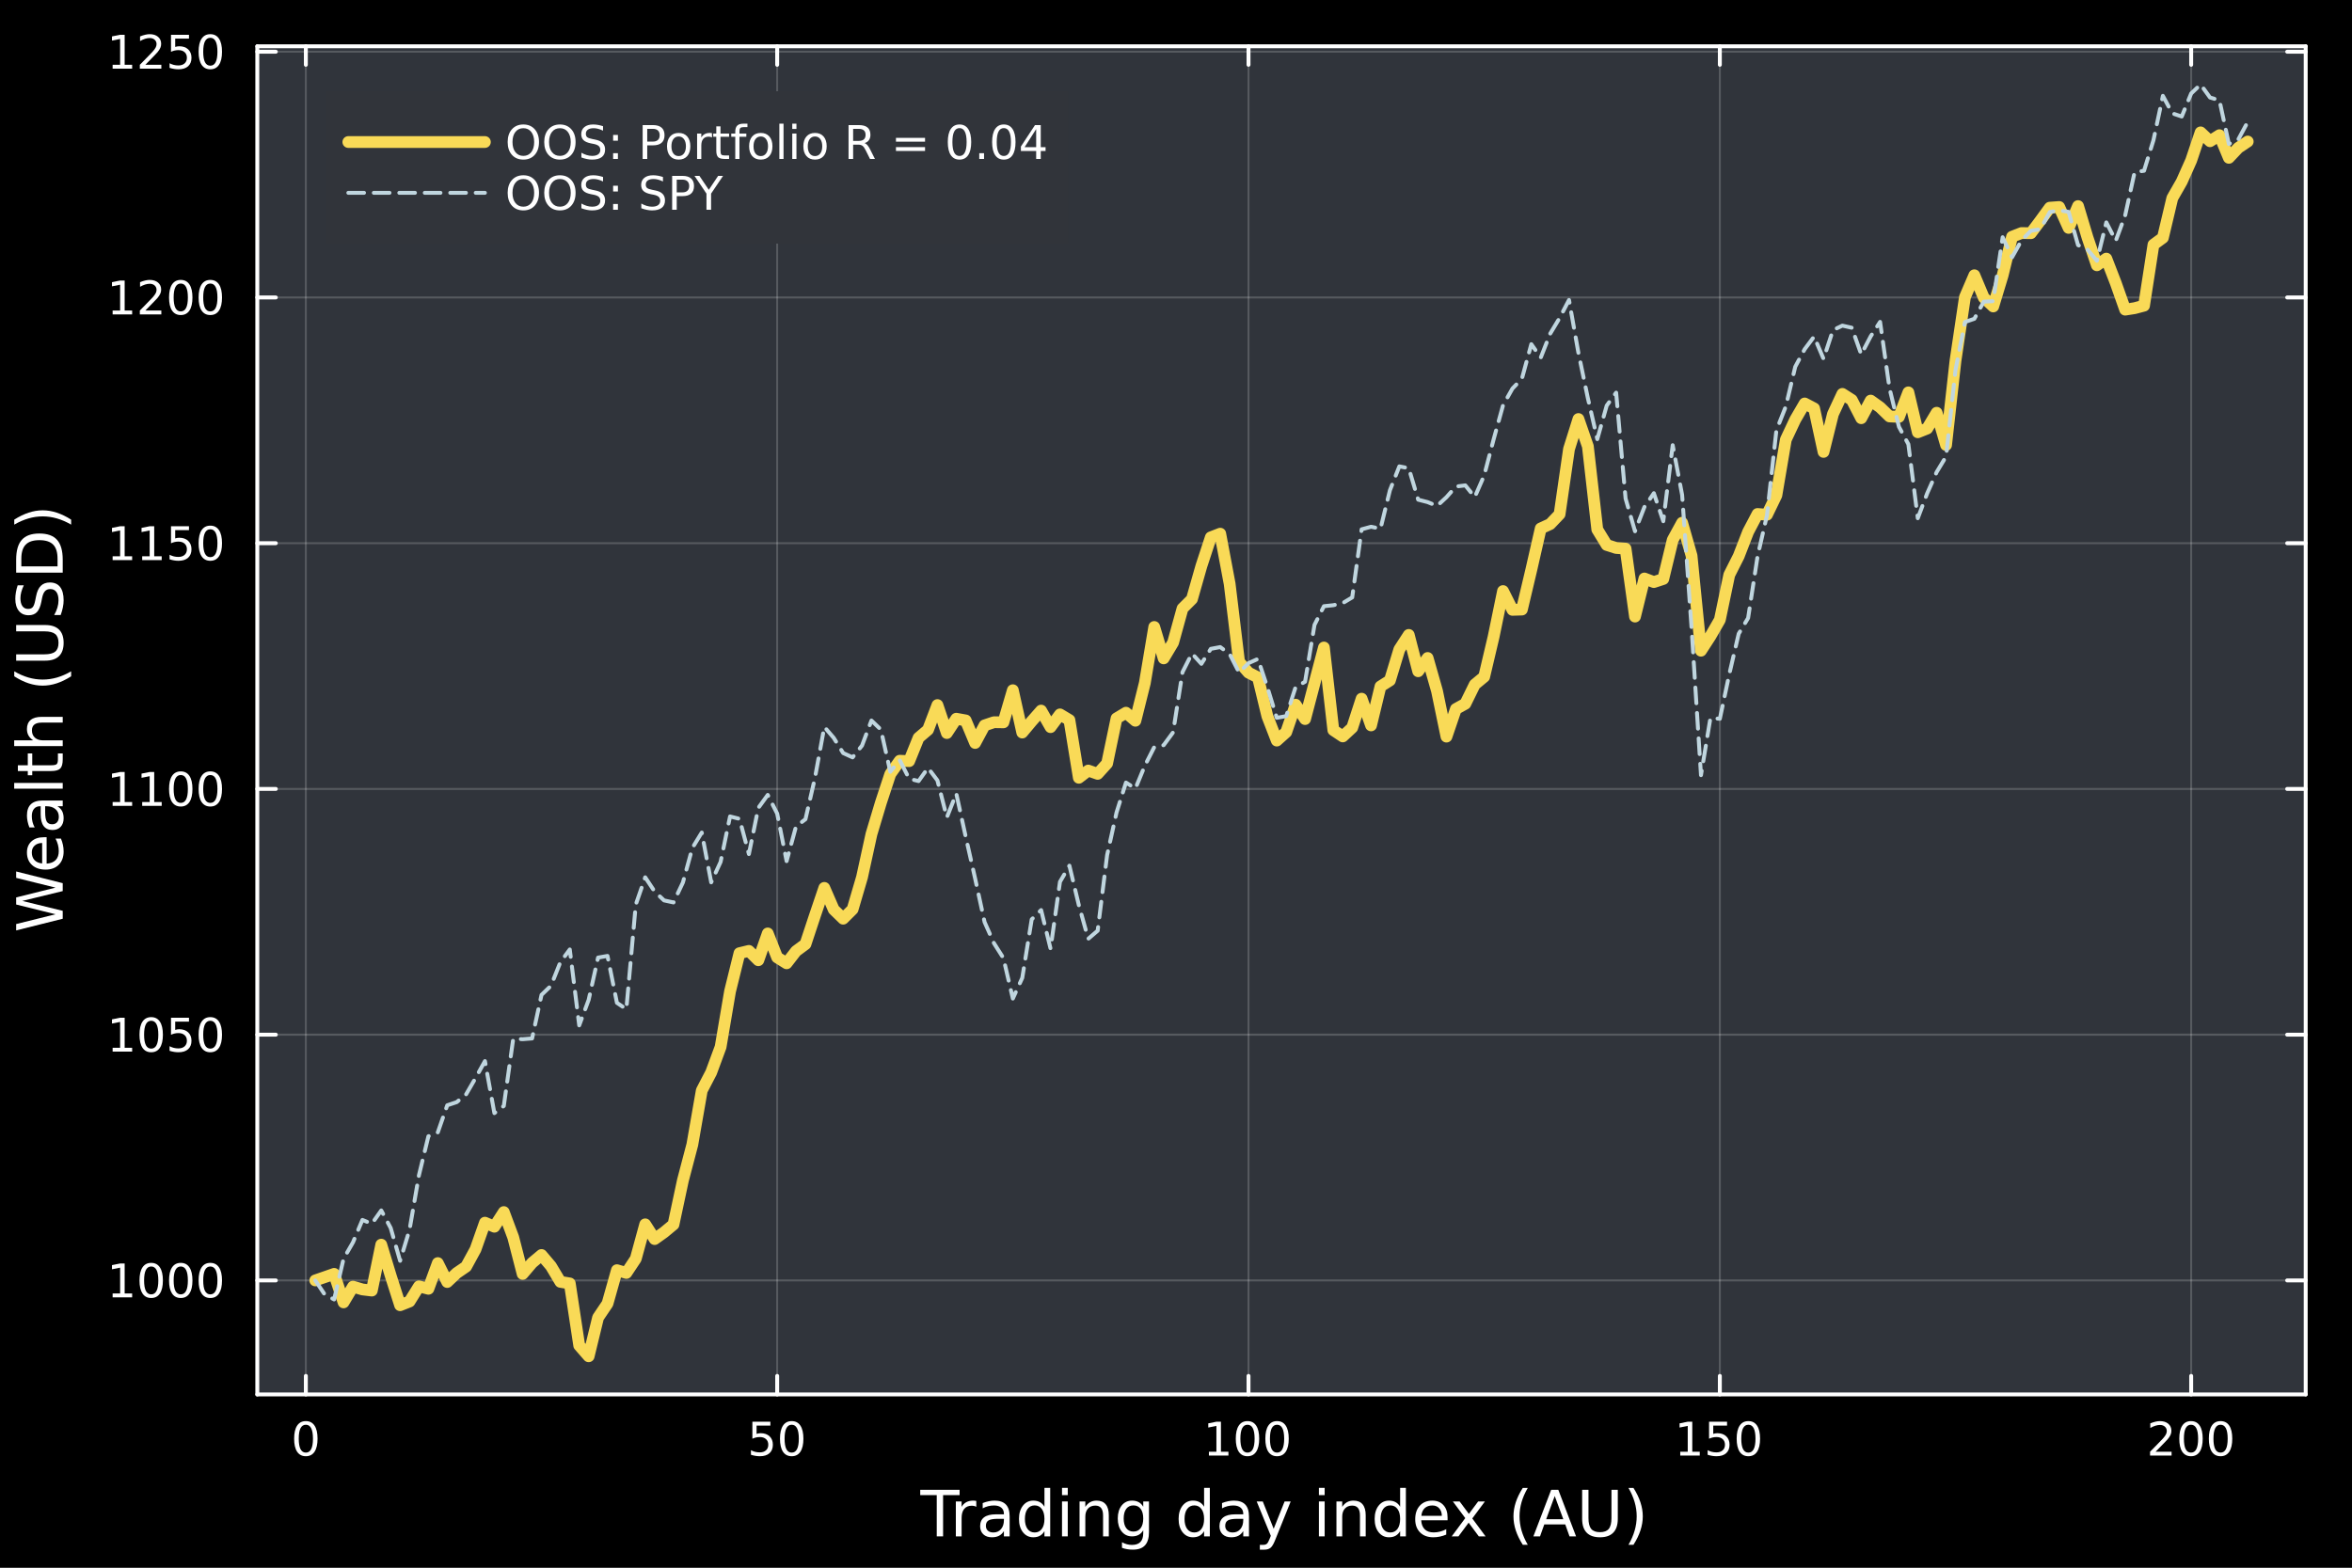 <?xml version="1.0" encoding="utf-8"?>
<svg xmlns="http://www.w3.org/2000/svg" xmlns:xlink="http://www.w3.org/1999/xlink" width="600" height="400" viewBox="0 0 2400 1600">
<rect x="0" y="0" width="2400" height="1600" fill="#808080" stroke="none"/>
<defs>
  <clipPath id="clip250">
    <rect x="0" y="0" width="2400" height="1600"/>
  </clipPath>
</defs>
<path clip-path="url(#clip250)" d="M0 1600 L2400 1600 L2400 8.88178e-14 L0 8.88178e-14  Z" fill="#000000" fill-rule="evenodd" fill-opacity="1"/>
<defs>
  <clipPath id="clip251">
    <rect x="480" y="0" width="1681" height="1600"/>
  </clipPath>
</defs>
<path clip-path="url(#clip250)" d="M262.551 1423.18 L2352.76 1423.18 L2352.76 47.244 L262.551 47.244  Z" fill="#30343b" fill-rule="evenodd" fill-opacity="1"/>
<defs>
  <clipPath id="clip252">
    <rect x="262" y="47" width="2091" height="1377"/>
  </clipPath>
</defs>
<polyline clip-path="url(#clip252)" style="stroke:#ffffff; stroke-linecap:round; stroke-linejoin:round; stroke-width:2; stroke-opacity:0.1; fill:none" points="312.089,1423.18 312.089,47.244 "/>
<polyline clip-path="url(#clip252)" style="stroke:#ffffff; stroke-linecap:round; stroke-linejoin:round; stroke-width:2; stroke-opacity:0.1; fill:none" points="793.038,1423.18 793.038,47.244 "/>
<polyline clip-path="url(#clip252)" style="stroke:#ffffff; stroke-linecap:round; stroke-linejoin:round; stroke-width:2; stroke-opacity:0.1; fill:none" points="1273.99,1423.18 1273.99,47.244 "/>
<polyline clip-path="url(#clip252)" style="stroke:#ffffff; stroke-linecap:round; stroke-linejoin:round; stroke-width:2; stroke-opacity:0.1; fill:none" points="1754.94,1423.18 1754.94,47.244 "/>
<polyline clip-path="url(#clip252)" style="stroke:#ffffff; stroke-linecap:round; stroke-linejoin:round; stroke-width:2; stroke-opacity:0.1; fill:none" points="2235.89,1423.18 2235.89,47.244 "/>
<polyline clip-path="url(#clip252)" style="stroke:#ffffff; stroke-linecap:round; stroke-linejoin:round; stroke-width:2; stroke-opacity:0.1; fill:none" points="312.089,1423.18 312.089,47.244 "/>
<polyline clip-path="url(#clip252)" style="stroke:#ffffff; stroke-linecap:round; stroke-linejoin:round; stroke-width:2; stroke-opacity:0.1; fill:none" points="793.038,1423.18 793.038,47.244 "/>
<polyline clip-path="url(#clip252)" style="stroke:#ffffff; stroke-linecap:round; stroke-linejoin:round; stroke-width:2; stroke-opacity:0.1; fill:none" points="1273.99,1423.18 1273.99,47.244 "/>
<polyline clip-path="url(#clip252)" style="stroke:#ffffff; stroke-linecap:round; stroke-linejoin:round; stroke-width:2; stroke-opacity:0.1; fill:none" points="1754.94,1423.18 1754.94,47.244 "/>
<polyline clip-path="url(#clip252)" style="stroke:#ffffff; stroke-linecap:round; stroke-linejoin:round; stroke-width:2; stroke-opacity:0.1; fill:none" points="2235.89,1423.18 2235.89,47.244 "/>
<polyline clip-path="url(#clip252)" style="stroke:#ffffff; stroke-linecap:round; stroke-linejoin:round; stroke-width:2; stroke-opacity:0.1; fill:none" points="262.551,1306.81 2352.76,1306.81 "/>
<polyline clip-path="url(#clip252)" style="stroke:#ffffff; stroke-linecap:round; stroke-linejoin:round; stroke-width:2; stroke-opacity:0.1; fill:none" points="262.551,1056 2352.76,1056 "/>
<polyline clip-path="url(#clip252)" style="stroke:#ffffff; stroke-linecap:round; stroke-linejoin:round; stroke-width:2; stroke-opacity:0.1; fill:none" points="262.551,805.196 2352.76,805.196 "/>
<polyline clip-path="url(#clip252)" style="stroke:#ffffff; stroke-linecap:round; stroke-linejoin:round; stroke-width:2; stroke-opacity:0.1; fill:none" points="262.551,554.391 2352.76,554.391 "/>
<polyline clip-path="url(#clip252)" style="stroke:#ffffff; stroke-linecap:round; stroke-linejoin:round; stroke-width:2; stroke-opacity:0.1; fill:none" points="262.551,303.586 2352.76,303.586 "/>
<polyline clip-path="url(#clip252)" style="stroke:#ffffff; stroke-linecap:round; stroke-linejoin:round; stroke-width:2; stroke-opacity:0.1; fill:none" points="262.551,52.781 2352.76,52.781 "/>
<polyline clip-path="url(#clip252)" style="stroke:#ffffff; stroke-linecap:round; stroke-linejoin:round; stroke-width:2; stroke-opacity:0.1; fill:none" points="262.551,1306.81 2352.76,1306.81 "/>
<polyline clip-path="url(#clip252)" style="stroke:#ffffff; stroke-linecap:round; stroke-linejoin:round; stroke-width:2; stroke-opacity:0.1; fill:none" points="262.551,1056 2352.76,1056 "/>
<polyline clip-path="url(#clip252)" style="stroke:#ffffff; stroke-linecap:round; stroke-linejoin:round; stroke-width:2; stroke-opacity:0.1; fill:none" points="262.551,805.196 2352.76,805.196 "/>
<polyline clip-path="url(#clip252)" style="stroke:#ffffff; stroke-linecap:round; stroke-linejoin:round; stroke-width:2; stroke-opacity:0.1; fill:none" points="262.551,554.391 2352.76,554.391 "/>
<polyline clip-path="url(#clip252)" style="stroke:#ffffff; stroke-linecap:round; stroke-linejoin:round; stroke-width:2; stroke-opacity:0.1; fill:none" points="262.551,303.586 2352.76,303.586 "/>
<polyline clip-path="url(#clip252)" style="stroke:#ffffff; stroke-linecap:round; stroke-linejoin:round; stroke-width:2; stroke-opacity:0.1; fill:none" points="262.551,52.781 2352.76,52.781 "/>
<polyline clip-path="url(#clip250)" style="stroke:#ffffff; stroke-linecap:round; stroke-linejoin:round; stroke-width:4; stroke-opacity:1; fill:none" points="262.551,1423.18 2352.76,1423.18 "/>
<polyline clip-path="url(#clip250)" style="stroke:#ffffff; stroke-linecap:round; stroke-linejoin:round; stroke-width:4; stroke-opacity:1; fill:none" points="262.551,47.244 2352.76,47.244 "/>
<polyline clip-path="url(#clip250)" style="stroke:#ffffff; stroke-linecap:round; stroke-linejoin:round; stroke-width:4; stroke-opacity:1; fill:none" points="312.089,1423.18 312.089,1404.28 "/>
<polyline clip-path="url(#clip250)" style="stroke:#ffffff; stroke-linecap:round; stroke-linejoin:round; stroke-width:4; stroke-opacity:1; fill:none" points="793.038,1423.18 793.038,1404.28 "/>
<polyline clip-path="url(#clip250)" style="stroke:#ffffff; stroke-linecap:round; stroke-linejoin:round; stroke-width:4; stroke-opacity:1; fill:none" points="1273.99,1423.18 1273.99,1404.28 "/>
<polyline clip-path="url(#clip250)" style="stroke:#ffffff; stroke-linecap:round; stroke-linejoin:round; stroke-width:4; stroke-opacity:1; fill:none" points="1754.94,1423.18 1754.94,1404.28 "/>
<polyline clip-path="url(#clip250)" style="stroke:#ffffff; stroke-linecap:round; stroke-linejoin:round; stroke-width:4; stroke-opacity:1; fill:none" points="2235.89,1423.18 2235.89,1404.28 "/>
<polyline clip-path="url(#clip250)" style="stroke:#ffffff; stroke-linecap:round; stroke-linejoin:round; stroke-width:4; stroke-opacity:1; fill:none" points="312.089,47.244 312.089,66.142 "/>
<polyline clip-path="url(#clip250)" style="stroke:#ffffff; stroke-linecap:round; stroke-linejoin:round; stroke-width:4; stroke-opacity:1; fill:none" points="793.038,47.244 793.038,66.142 "/>
<polyline clip-path="url(#clip250)" style="stroke:#ffffff; stroke-linecap:round; stroke-linejoin:round; stroke-width:4; stroke-opacity:1; fill:none" points="1273.99,47.244 1273.99,66.142 "/>
<polyline clip-path="url(#clip250)" style="stroke:#ffffff; stroke-linecap:round; stroke-linejoin:round; stroke-width:4; stroke-opacity:1; fill:none" points="1754.94,47.244 1754.94,66.142 "/>
<polyline clip-path="url(#clip250)" style="stroke:#ffffff; stroke-linecap:round; stroke-linejoin:round; stroke-width:4; stroke-opacity:1; fill:none" points="2235.89,47.244 2235.89,66.142 "/>
<path clip-path="url(#clip250)" d="M312.089 1454.1 Q308.478 1454.1 306.649 1457.66 Q304.844 1461.2 304.844 1468.33 Q304.844 1475.44 306.649 1479.01 Q308.478 1482.55 312.089 1482.55 Q315.723 1482.55 317.529 1479.01 Q319.357 1475.44 319.357 1468.33 Q319.357 1461.2 317.529 1457.66 Q315.723 1454.1 312.089 1454.1 M312.089 1450.39 Q317.899 1450.39 320.955 1455 Q324.033 1459.58 324.033 1468.33 Q324.033 1477.06 320.955 1481.67 Q317.899 1486.25 312.089 1486.25 Q306.279 1486.25 303.2 1481.67 Q300.145 1477.06 300.145 1468.33 Q300.145 1459.58 303.2 1455 Q306.279 1450.39 312.089 1450.39 Z" fill="#ffffff" fill-rule="nonzero" fill-opacity="1" /><path clip-path="url(#clip250)" d="M767.737 1451.02 L786.094 1451.02 L786.094 1454.96 L772.02 1454.96 L772.02 1463.43 Q773.038 1463.08 774.057 1462.92 Q775.075 1462.73 776.094 1462.73 Q781.881 1462.73 785.26 1465.9 Q788.64 1469.08 788.64 1474.49 Q788.64 1480.07 785.168 1483.17 Q781.696 1486.25 775.376 1486.25 Q773.2 1486.25 770.932 1485.88 Q768.686 1485.51 766.279 1484.77 L766.279 1480.07 Q768.362 1481.2 770.584 1481.76 Q772.807 1482.32 775.284 1482.32 Q779.288 1482.32 781.626 1480.21 Q783.964 1478.1 783.964 1474.49 Q783.964 1470.88 781.626 1468.77 Q779.288 1466.67 775.284 1466.67 Q773.409 1466.67 771.534 1467.08 Q769.682 1467.5 767.737 1468.38 L767.737 1451.02 Z" fill="#ffffff" fill-rule="nonzero" fill-opacity="1" /><path clip-path="url(#clip250)" d="M807.853 1454.1 Q804.242 1454.1 802.413 1457.66 Q800.607 1461.2 800.607 1468.33 Q800.607 1475.44 802.413 1479.01 Q804.242 1482.55 807.853 1482.55 Q811.487 1482.55 813.293 1479.01 Q815.121 1475.44 815.121 1468.33 Q815.121 1461.2 813.293 1457.66 Q811.487 1454.1 807.853 1454.1 M807.853 1450.39 Q813.663 1450.39 816.718 1455 Q819.797 1459.58 819.797 1468.33 Q819.797 1477.06 816.718 1481.67 Q813.663 1486.25 807.853 1486.25 Q802.043 1486.25 798.964 1481.67 Q795.908 1477.06 795.908 1468.33 Q795.908 1459.58 798.964 1455 Q802.043 1450.39 807.853 1450.39 Z" fill="#ffffff" fill-rule="nonzero" fill-opacity="1" /><path clip-path="url(#clip250)" d="M1233.59 1481.64 L1241.23 1481.64 L1241.23 1455.28 L1232.92 1456.95 L1232.92 1452.69 L1241.19 1451.02 L1245.86 1451.02 L1245.86 1481.64 L1253.5 1481.64 L1253.5 1485.58 L1233.59 1485.58 L1233.59 1481.64 Z" fill="#ffffff" fill-rule="nonzero" fill-opacity="1" /><path clip-path="url(#clip250)" d="M1272.95 1454.1 Q1269.33 1454.1 1267.51 1457.66 Q1265.7 1461.2 1265.7 1468.33 Q1265.7 1475.44 1267.51 1479.01 Q1269.33 1482.55 1272.95 1482.55 Q1276.58 1482.55 1278.39 1479.01 Q1280.21 1475.44 1280.21 1468.33 Q1280.21 1461.2 1278.39 1457.66 Q1276.58 1454.1 1272.95 1454.1 M1272.95 1450.39 Q1278.76 1450.39 1281.81 1455 Q1284.89 1459.58 1284.89 1468.33 Q1284.89 1477.06 1281.81 1481.67 Q1278.76 1486.25 1272.95 1486.25 Q1267.14 1486.25 1264.06 1481.67 Q1261 1477.06 1261 1468.33 Q1261 1459.58 1264.06 1455 Q1267.14 1450.39 1272.95 1450.39 Z" fill="#ffffff" fill-rule="nonzero" fill-opacity="1" /><path clip-path="url(#clip250)" d="M1303.11 1454.1 Q1299.5 1454.1 1297.67 1457.66 Q1295.86 1461.2 1295.86 1468.33 Q1295.86 1475.44 1297.67 1479.01 Q1299.5 1482.55 1303.11 1482.55 Q1306.74 1482.55 1308.55 1479.01 Q1310.38 1475.44 1310.38 1468.33 Q1310.38 1461.2 1308.55 1457.66 Q1306.74 1454.1 1303.11 1454.1 M1303.11 1450.39 Q1308.92 1450.39 1311.97 1455 Q1315.05 1459.58 1315.05 1468.33 Q1315.05 1477.06 1311.97 1481.67 Q1308.92 1486.25 1303.11 1486.25 Q1297.3 1486.25 1294.22 1481.67 Q1291.16 1477.06 1291.16 1468.33 Q1291.16 1459.58 1294.22 1455 Q1297.3 1450.39 1303.11 1450.39 Z" fill="#ffffff" fill-rule="nonzero" fill-opacity="1" /><path clip-path="url(#clip250)" d="M1714.54 1481.64 L1722.18 1481.64 L1722.18 1455.28 L1713.87 1456.95 L1713.87 1452.69 L1722.14 1451.02 L1726.81 1451.02 L1726.81 1481.64 L1734.45 1481.64 L1734.45 1485.58 L1714.54 1485.58 L1714.54 1481.64 Z" fill="#ffffff" fill-rule="nonzero" fill-opacity="1" /><path clip-path="url(#clip250)" d="M1743.94 1451.02 L1762.3 1451.02 L1762.3 1454.96 L1748.22 1454.96 L1748.22 1463.43 Q1749.24 1463.08 1750.26 1462.92 Q1751.28 1462.73 1752.3 1462.73 Q1758.08 1462.73 1761.46 1465.9 Q1764.84 1469.08 1764.84 1474.49 Q1764.84 1480.07 1761.37 1483.17 Q1757.9 1486.25 1751.58 1486.25 Q1749.4 1486.25 1747.14 1485.88 Q1744.89 1485.51 1742.48 1484.77 L1742.48 1480.07 Q1744.57 1481.2 1746.79 1481.76 Q1749.01 1482.32 1751.49 1482.32 Q1755.49 1482.32 1757.83 1480.21 Q1760.17 1478.1 1760.17 1474.49 Q1760.17 1470.88 1757.83 1468.77 Q1755.49 1466.67 1751.49 1466.67 Q1749.61 1466.67 1747.74 1467.08 Q1745.89 1467.5 1743.94 1468.38 L1743.94 1451.02 Z" fill="#ffffff" fill-rule="nonzero" fill-opacity="1" /><path clip-path="url(#clip250)" d="M1784.06 1454.1 Q1780.45 1454.1 1778.62 1457.66 Q1776.81 1461.2 1776.81 1468.33 Q1776.81 1475.44 1778.62 1479.01 Q1780.45 1482.55 1784.06 1482.55 Q1787.69 1482.55 1789.5 1479.01 Q1791.32 1475.44 1791.32 1468.33 Q1791.32 1461.2 1789.5 1457.66 Q1787.69 1454.1 1784.06 1454.1 M1784.06 1450.39 Q1789.87 1450.39 1792.92 1455 Q1796 1459.58 1796 1468.33 Q1796 1477.06 1792.92 1481.67 Q1789.87 1486.25 1784.06 1486.25 Q1778.25 1486.25 1775.17 1481.67 Q1772.11 1477.06 1772.11 1468.33 Q1772.11 1459.58 1775.17 1455 Q1778.25 1450.39 1784.06 1450.39 Z" fill="#ffffff" fill-rule="nonzero" fill-opacity="1" /><path clip-path="url(#clip250)" d="M2199.58 1481.64 L2215.9 1481.64 L2215.9 1485.58 L2193.95 1485.58 L2193.95 1481.64 Q2196.61 1478.89 2201.2 1474.26 Q2205.8 1469.61 2206.98 1468.27 Q2209.23 1465.74 2210.11 1464.01 Q2211.01 1462.25 2211.01 1460.56 Q2211.01 1457.8 2209.07 1456.07 Q2207.15 1454.33 2204.05 1454.33 Q2201.85 1454.33 2199.39 1455.09 Q2196.96 1455.86 2194.18 1457.41 L2194.18 1452.69 Q2197.01 1451.55 2199.46 1450.97 Q2201.92 1450.39 2203.95 1450.39 Q2209.32 1450.39 2212.52 1453.08 Q2215.71 1455.77 2215.71 1460.26 Q2215.71 1462.39 2214.9 1464.31 Q2214.11 1466.2 2212.01 1468.8 Q2211.43 1469.47 2208.33 1472.69 Q2205.23 1475.88 2199.58 1481.64 Z" fill="#ffffff" fill-rule="nonzero" fill-opacity="1" /><path clip-path="url(#clip250)" d="M2235.71 1454.1 Q2232.1 1454.1 2230.27 1457.66 Q2228.47 1461.2 2228.47 1468.33 Q2228.47 1475.44 2230.27 1479.01 Q2232.1 1482.55 2235.71 1482.55 Q2239.35 1482.55 2241.15 1479.01 Q2242.98 1475.44 2242.98 1468.33 Q2242.98 1461.2 2241.15 1457.66 Q2239.35 1454.1 2235.71 1454.1 M2235.71 1450.39 Q2241.52 1450.39 2244.58 1455 Q2247.66 1459.58 2247.66 1468.33 Q2247.66 1477.06 2244.58 1481.67 Q2241.52 1486.25 2235.71 1486.25 Q2229.9 1486.25 2226.82 1481.67 Q2223.77 1477.06 2223.77 1468.33 Q2223.77 1459.58 2226.82 1455 Q2229.9 1450.39 2235.71 1450.39 Z" fill="#ffffff" fill-rule="nonzero" fill-opacity="1" /><path clip-path="url(#clip250)" d="M2265.87 1454.1 Q2262.26 1454.1 2260.43 1457.66 Q2258.63 1461.2 2258.63 1468.33 Q2258.63 1475.44 2260.43 1479.01 Q2262.26 1482.55 2265.87 1482.55 Q2269.51 1482.55 2271.31 1479.01 Q2273.14 1475.44 2273.14 1468.33 Q2273.14 1461.2 2271.31 1457.66 Q2269.51 1454.1 2265.87 1454.1 M2265.87 1450.39 Q2271.68 1450.39 2274.74 1455 Q2277.82 1459.58 2277.82 1468.33 Q2277.82 1477.06 2274.74 1481.67 Q2271.68 1486.25 2265.87 1486.25 Q2260.06 1486.25 2256.98 1481.67 Q2253.93 1477.06 2253.93 1468.33 Q2253.93 1459.58 2256.98 1455 Q2260.06 1450.39 2265.87 1450.39 Z" fill="#ffffff" fill-rule="nonzero" fill-opacity="1" /><path clip-path="url(#clip250)" d="M939 1520.52 L979.199 1520.52 L979.199 1525.93 L962.33 1525.93 L962.33 1568.04 L955.869 1568.04 L955.869 1525.93 L939 1525.93 L939 1520.52 Z" fill="#ffffff" fill-rule="nonzero" fill-opacity="1" /><path clip-path="url(#clip250)" d="M996.227 1537.87 Q995.241 1537.3 994.063 1537.04 Q992.917 1536.76 991.517 1536.76 Q986.551 1536.76 983.878 1540 Q981.236 1543.22 981.236 1549.27 L981.236 1568.04 L975.348 1568.04 L975.348 1532.4 L981.236 1532.4 L981.236 1537.93 Q983.082 1534.69 986.042 1533.13 Q989.002 1531.54 993.235 1531.54 Q993.84 1531.54 994.572 1531.63 Q995.304 1531.7 996.195 1531.85 L996.227 1537.87 Z" fill="#ffffff" fill-rule="nonzero" fill-opacity="1" /><path clip-path="url(#clip250)" d="M1018.57 1550.12 Q1011.47 1550.12 1008.74 1551.75 Q1006 1553.37 1006 1557.29 Q1006 1560.4 1008.04 1562.25 Q1010.1 1564.07 1013.64 1564.07 Q1018.51 1564.07 1021.44 1560.63 Q1024.4 1557.16 1024.4 1551.43 L1024.4 1550.12 L1018.57 1550.12 M1030.25 1547.71 L1030.25 1568.04 L1024.4 1568.04 L1024.4 1562.63 Q1022.39 1565.88 1019.4 1567.44 Q1016.41 1568.97 1012.08 1568.97 Q1006.6 1568.97 1003.36 1565.91 Q1000.14 1562.82 1000.14 1557.67 Q1000.14 1551.65 1004.15 1548.6 Q1008.19 1545.54 1016.18 1545.54 L1024.4 1545.54 L1024.4 1544.97 Q1024.4 1540.93 1021.72 1538.73 Q1019.08 1536.5 1014.27 1536.5 Q1011.22 1536.5 1008.32 1537.23 Q1005.43 1537.97 1002.75 1539.43 L1002.75 1534.02 Q1005.97 1532.78 1008.99 1532.17 Q1012.01 1531.54 1014.88 1531.54 Q1022.61 1531.54 1026.43 1535.55 Q1030.25 1539.56 1030.25 1547.71 Z" fill="#ffffff" fill-rule="nonzero" fill-opacity="1" /><path clip-path="url(#clip250)" d="M1065.77 1537.81 L1065.77 1518.52 L1071.63 1518.52 L1071.63 1568.04 L1065.77 1568.04 L1065.77 1562.7 Q1063.93 1565.88 1061.09 1567.44 Q1058.29 1568.97 1054.35 1568.97 Q1047.88 1568.97 1043.81 1563.81 Q1039.77 1558.65 1039.77 1550.25 Q1039.77 1541.85 1043.81 1536.69 Q1047.88 1531.54 1054.35 1531.54 Q1058.29 1531.54 1061.09 1533.1 Q1063.93 1534.62 1065.77 1537.81 M1045.82 1550.25 Q1045.82 1556.71 1048.46 1560.4 Q1051.13 1564.07 1055.78 1564.07 Q1060.43 1564.07 1063.1 1560.4 Q1065.77 1556.71 1065.77 1550.25 Q1065.77 1543.79 1063.1 1540.13 Q1060.43 1536.44 1055.78 1536.44 Q1051.13 1536.44 1048.46 1540.13 Q1045.82 1543.79 1045.82 1550.25 Z" fill="#ffffff" fill-rule="nonzero" fill-opacity="1" /><path clip-path="url(#clip250)" d="M1083.69 1532.4 L1089.55 1532.4 L1089.55 1568.04 L1083.69 1568.04 L1083.69 1532.4 M1083.69 1518.52 L1089.55 1518.52 L1089.55 1525.93 L1083.69 1525.93 L1083.69 1518.52 Z" fill="#ffffff" fill-rule="nonzero" fill-opacity="1" /><path clip-path="url(#clip250)" d="M1131.43 1546.53 L1131.43 1568.04 L1125.58 1568.04 L1125.58 1546.72 Q1125.58 1541.66 1123.61 1539.14 Q1121.63 1536.63 1117.68 1536.63 Q1112.94 1536.63 1110.21 1539.65 Q1107.47 1542.68 1107.47 1547.9 L1107.47 1568.04 L1101.58 1568.04 L1101.58 1532.4 L1107.47 1532.4 L1107.47 1537.93 Q1109.57 1534.72 1112.4 1533.13 Q1115.27 1531.54 1118.99 1531.54 Q1125.13 1531.54 1128.28 1535.36 Q1131.43 1539.14 1131.43 1546.53 Z" fill="#ffffff" fill-rule="nonzero" fill-opacity="1" /><path clip-path="url(#clip250)" d="M1166.57 1549.81 Q1166.57 1543.44 1163.93 1539.94 Q1161.32 1536.44 1156.58 1536.44 Q1151.87 1536.44 1149.23 1539.94 Q1146.62 1543.44 1146.62 1549.81 Q1146.62 1556.14 1149.23 1559.64 Q1151.87 1563.14 1156.58 1563.14 Q1161.32 1563.14 1163.93 1559.64 Q1166.57 1556.14 1166.57 1549.81 M1172.43 1563.62 Q1172.43 1572.72 1168.39 1577.15 Q1164.35 1581.6 1156.01 1581.6 Q1152.92 1581.6 1150.18 1581.13 Q1147.44 1580.68 1144.87 1579.72 L1144.87 1574.03 Q1147.44 1575.43 1149.96 1576.1 Q1152.47 1576.76 1155.08 1576.76 Q1160.84 1576.76 1163.71 1573.74 Q1166.57 1570.75 1166.57 1564.67 L1166.57 1561.77 Q1164.76 1564.92 1161.93 1566.48 Q1159.09 1568.04 1155.15 1568.04 Q1148.59 1568.04 1144.58 1563.05 Q1140.57 1558.05 1140.57 1549.81 Q1140.57 1541.53 1144.58 1536.53 Q1148.59 1531.54 1155.15 1531.54 Q1159.09 1531.54 1161.93 1533.1 Q1164.76 1534.66 1166.57 1537.81 L1166.57 1532.4 L1172.43 1532.4 L1172.43 1563.62 Z" fill="#ffffff" fill-rule="nonzero" fill-opacity="1" /><path clip-path="url(#clip250)" d="M1228.67 1537.81 L1228.67 1518.52 L1234.53 1518.52 L1234.53 1568.04 L1228.67 1568.04 L1228.67 1562.7 Q1226.83 1565.88 1223.99 1567.44 Q1221.19 1568.97 1217.24 1568.97 Q1210.78 1568.97 1206.71 1563.81 Q1202.67 1558.65 1202.67 1550.25 Q1202.67 1541.85 1206.71 1536.69 Q1210.78 1531.54 1217.24 1531.54 Q1221.19 1531.54 1223.99 1533.1 Q1226.83 1534.62 1228.67 1537.81 M1208.71 1550.25 Q1208.71 1556.71 1211.36 1560.4 Q1214.03 1564.07 1218.68 1564.07 Q1223.32 1564.07 1226 1560.4 Q1228.67 1556.71 1228.67 1550.25 Q1228.67 1543.79 1226 1540.13 Q1223.32 1536.44 1218.68 1536.44 Q1214.03 1536.44 1211.36 1540.13 Q1208.71 1543.79 1208.71 1550.25 Z" fill="#ffffff" fill-rule="nonzero" fill-opacity="1" /><path clip-path="url(#clip250)" d="M1262.79 1550.12 Q1255.69 1550.12 1252.96 1551.75 Q1250.22 1553.37 1250.22 1557.29 Q1250.22 1560.4 1252.26 1562.25 Q1254.32 1564.07 1257.86 1564.07 Q1262.73 1564.07 1265.66 1560.63 Q1268.62 1557.16 1268.62 1551.43 L1268.62 1550.12 L1262.79 1550.12 M1274.47 1547.71 L1274.47 1568.04 L1268.62 1568.04 L1268.62 1562.63 Q1266.61 1565.88 1263.62 1567.44 Q1260.63 1568.97 1256.3 1568.97 Q1250.82 1568.97 1247.58 1565.91 Q1244.36 1562.82 1244.36 1557.67 Q1244.36 1551.65 1248.37 1548.6 Q1252.42 1545.54 1260.4 1545.54 L1268.62 1545.54 L1268.62 1544.97 Q1268.62 1540.93 1265.94 1538.73 Q1263.3 1536.5 1258.49 1536.5 Q1255.44 1536.5 1252.54 1537.23 Q1249.65 1537.97 1246.97 1539.43 L1246.97 1534.02 Q1250.19 1532.78 1253.21 1532.17 Q1256.23 1531.54 1259.1 1531.54 Q1266.83 1531.54 1270.65 1535.55 Q1274.47 1539.56 1274.47 1547.71 Z" fill="#ffffff" fill-rule="nonzero" fill-opacity="1" /><path clip-path="url(#clip250)" d="M1301.37 1571.35 Q1298.88 1577.72 1296.53 1579.66 Q1294.17 1581.6 1290.23 1581.6 L1285.55 1581.6 L1285.55 1576.7 L1288.99 1576.7 Q1291.41 1576.7 1292.74 1575.56 Q1294.08 1574.41 1295.7 1570.14 L1296.75 1567.47 L1282.33 1532.4 L1288.54 1532.4 L1299.68 1560.28 L1310.82 1532.4 L1317.03 1532.4 L1301.37 1571.35 Z" fill="#ffffff" fill-rule="nonzero" fill-opacity="1" /><path clip-path="url(#clip250)" d="M1345.83 1532.4 L1351.69 1532.4 L1351.69 1568.04 L1345.83 1568.04 L1345.83 1532.4 M1345.83 1518.52 L1351.69 1518.52 L1351.69 1525.93 L1345.83 1525.93 L1345.83 1518.52 Z" fill="#ffffff" fill-rule="nonzero" fill-opacity="1" /><path clip-path="url(#clip250)" d="M1393.57 1546.53 L1393.57 1568.04 L1387.72 1568.04 L1387.72 1546.72 Q1387.72 1541.66 1385.74 1539.14 Q1383.77 1536.63 1379.82 1536.63 Q1375.08 1536.63 1372.35 1539.65 Q1369.61 1542.68 1369.61 1547.9 L1369.61 1568.04 L1363.72 1568.04 L1363.72 1532.4 L1369.61 1532.4 L1369.61 1537.93 Q1371.71 1534.72 1374.54 1533.13 Q1377.41 1531.54 1381.13 1531.54 Q1387.27 1531.54 1390.42 1535.36 Q1393.57 1539.14 1393.57 1546.53 Z" fill="#ffffff" fill-rule="nonzero" fill-opacity="1" /><path clip-path="url(#clip250)" d="M1428.71 1537.81 L1428.71 1518.52 L1434.57 1518.52 L1434.57 1568.04 L1428.71 1568.04 L1428.71 1562.7 Q1426.87 1565.88 1424.03 1567.44 Q1421.23 1568.97 1417.29 1568.97 Q1410.83 1568.97 1406.75 1563.81 Q1402.71 1558.65 1402.71 1550.25 Q1402.71 1541.85 1406.75 1536.69 Q1410.83 1531.54 1417.29 1531.54 Q1421.23 1531.54 1424.03 1533.1 Q1426.87 1534.62 1428.71 1537.81 M1408.76 1550.25 Q1408.76 1556.71 1411.4 1560.4 Q1414.07 1564.07 1418.72 1564.07 Q1423.37 1564.07 1426.04 1560.4 Q1428.71 1556.71 1428.71 1550.25 Q1428.71 1543.79 1426.04 1540.13 Q1423.37 1536.44 1418.72 1536.44 Q1414.07 1536.44 1411.4 1540.13 Q1408.76 1543.79 1408.76 1550.25 Z" fill="#ffffff" fill-rule="nonzero" fill-opacity="1" /><path clip-path="url(#clip250)" d="M1477.12 1548.76 L1477.12 1551.62 L1450.2 1551.62 Q1450.58 1557.67 1453.83 1560.85 Q1457.1 1564 1462.93 1564 Q1466.3 1564 1469.45 1563.17 Q1472.64 1562.35 1475.76 1560.69 L1475.76 1566.23 Q1472.6 1567.57 1469.29 1568.27 Q1465.98 1568.97 1462.58 1568.97 Q1454.05 1568.97 1449.05 1564 Q1444.09 1559.04 1444.09 1550.57 Q1444.09 1541.82 1448.8 1536.69 Q1453.54 1531.54 1461.56 1531.54 Q1468.75 1531.54 1472.92 1536.18 Q1477.12 1540.8 1477.12 1548.76 M1471.27 1547.04 Q1471.2 1542.23 1468.56 1539.37 Q1465.95 1536.5 1461.62 1536.5 Q1456.72 1536.5 1453.76 1539.27 Q1450.83 1542.04 1450.39 1547.07 L1471.27 1547.04 Z" fill="#ffffff" fill-rule="nonzero" fill-opacity="1" /><path clip-path="url(#clip250)" d="M1515.22 1532.4 L1502.33 1549.74 L1515.89 1568.04 L1508.98 1568.04 L1498.61 1554.04 L1488.23 1568.04 L1481.33 1568.04 L1495.17 1549.39 L1482.5 1532.4 L1489.41 1532.4 L1498.86 1545.1 L1508.32 1532.4 L1515.22 1532.4 Z" fill="#ffffff" fill-rule="nonzero" fill-opacity="1" /><path clip-path="url(#clip250)" d="M1558.96 1518.58 Q1554.69 1525.9 1552.62 1533.06 Q1550.55 1540.23 1550.55 1547.58 Q1550.55 1554.93 1552.62 1562.16 Q1554.72 1569.35 1558.96 1576.64 L1553.86 1576.64 Q1549.09 1569.16 1546.7 1561.93 Q1544.35 1554.71 1544.35 1547.58 Q1544.35 1540.48 1546.7 1533.29 Q1549.06 1526.09 1553.86 1518.58 L1558.96 1518.58 Z" fill="#ffffff" fill-rule="nonzero" fill-opacity="1" /><path clip-path="url(#clip250)" d="M1586.46 1526.86 L1577.73 1550.51 L1595.21 1550.51 L1586.46 1526.86 M1582.83 1520.52 L1590.12 1520.52 L1608.23 1568.04 L1601.54 1568.04 L1597.21 1555.85 L1575.79 1555.85 L1571.46 1568.04 L1564.68 1568.04 L1582.83 1520.52 Z" fill="#ffffff" fill-rule="nonzero" fill-opacity="1" /><path clip-path="url(#clip250)" d="M1614.43 1520.52 L1620.89 1520.52 L1620.89 1549.39 Q1620.89 1557.03 1623.66 1560.4 Q1626.43 1563.75 1632.64 1563.75 Q1638.81 1563.75 1641.58 1560.4 Q1644.35 1557.03 1644.35 1549.39 L1644.35 1520.52 L1650.81 1520.52 L1650.81 1550.19 Q1650.81 1559.48 1646.2 1564.22 Q1641.61 1568.97 1632.64 1568.97 Q1623.63 1568.97 1619.02 1564.22 Q1614.43 1559.48 1614.43 1550.19 L1614.43 1520.52 Z" fill="#ffffff" fill-rule="nonzero" fill-opacity="1" /><path clip-path="url(#clip250)" d="M1661.7 1518.58 L1666.79 1518.58 Q1671.57 1526.09 1673.92 1533.29 Q1676.31 1540.48 1676.31 1547.58 Q1676.31 1554.71 1673.92 1561.93 Q1671.57 1569.16 1666.79 1576.64 L1661.7 1576.64 Q1665.93 1569.35 1668 1562.16 Q1670.1 1554.93 1670.1 1547.58 Q1670.1 1540.23 1668 1533.06 Q1665.93 1525.9 1661.7 1518.58 Z" fill="#ffffff" fill-rule="nonzero" fill-opacity="1" /><polyline clip-path="url(#clip250)" style="stroke:#ffffff; stroke-linecap:round; stroke-linejoin:round; stroke-width:4; stroke-opacity:1; fill:none" points="262.551,1423.18 262.551,47.244 "/>
<polyline clip-path="url(#clip250)" style="stroke:#ffffff; stroke-linecap:round; stroke-linejoin:round; stroke-width:4; stroke-opacity:1; fill:none" points="2352.76,1423.18 2352.76,47.244 "/>
<polyline clip-path="url(#clip250)" style="stroke:#ffffff; stroke-linecap:round; stroke-linejoin:round; stroke-width:4; stroke-opacity:1; fill:none" points="262.551,1306.81 281.449,1306.81 "/>
<polyline clip-path="url(#clip250)" style="stroke:#ffffff; stroke-linecap:round; stroke-linejoin:round; stroke-width:4; stroke-opacity:1; fill:none" points="262.551,1056 281.449,1056 "/>
<polyline clip-path="url(#clip250)" style="stroke:#ffffff; stroke-linecap:round; stroke-linejoin:round; stroke-width:4; stroke-opacity:1; fill:none" points="262.551,805.196 281.449,805.196 "/>
<polyline clip-path="url(#clip250)" style="stroke:#ffffff; stroke-linecap:round; stroke-linejoin:round; stroke-width:4; stroke-opacity:1; fill:none" points="262.551,554.391 281.449,554.391 "/>
<polyline clip-path="url(#clip250)" style="stroke:#ffffff; stroke-linecap:round; stroke-linejoin:round; stroke-width:4; stroke-opacity:1; fill:none" points="262.551,303.586 281.449,303.586 "/>
<polyline clip-path="url(#clip250)" style="stroke:#ffffff; stroke-linecap:round; stroke-linejoin:round; stroke-width:4; stroke-opacity:1; fill:none" points="262.551,52.781 281.449,52.781 "/>
<polyline clip-path="url(#clip250)" style="stroke:#ffffff; stroke-linecap:round; stroke-linejoin:round; stroke-width:4; stroke-opacity:1; fill:none" points="2352.76,1306.81 2333.86,1306.81 "/>
<polyline clip-path="url(#clip250)" style="stroke:#ffffff; stroke-linecap:round; stroke-linejoin:round; stroke-width:4; stroke-opacity:1; fill:none" points="2352.76,1056 2333.86,1056 "/>
<polyline clip-path="url(#clip250)" style="stroke:#ffffff; stroke-linecap:round; stroke-linejoin:round; stroke-width:4; stroke-opacity:1; fill:none" points="2352.76,805.196 2333.86,805.196 "/>
<polyline clip-path="url(#clip250)" style="stroke:#ffffff; stroke-linecap:round; stroke-linejoin:round; stroke-width:4; stroke-opacity:1; fill:none" points="2352.76,554.391 2333.86,554.391 "/>
<polyline clip-path="url(#clip250)" style="stroke:#ffffff; stroke-linecap:round; stroke-linejoin:round; stroke-width:4; stroke-opacity:1; fill:none" points="2352.76,303.586 2333.86,303.586 "/>
<polyline clip-path="url(#clip250)" style="stroke:#ffffff; stroke-linecap:round; stroke-linejoin:round; stroke-width:4; stroke-opacity:1; fill:none" points="2352.76,52.781 2333.86,52.781 "/>
<path clip-path="url(#clip250)" d="M114.931 1320.15 L122.57 1320.15 L122.57 1293.79 L114.26 1295.45 L114.26 1291.19 L122.524 1289.53 L127.2 1289.53 L127.2 1320.15 L134.839 1320.15 L134.839 1324.09 L114.931 1324.09 L114.931 1320.15 Z" fill="#ffffff" fill-rule="nonzero" fill-opacity="1" /><path clip-path="url(#clip250)" d="M154.283 1292.6 Q150.672 1292.6 148.843 1296.17 Q147.038 1299.71 147.038 1306.84 Q147.038 1313.95 148.843 1317.51 Q150.672 1321.05 154.283 1321.05 Q157.917 1321.05 159.723 1317.51 Q161.552 1313.95 161.552 1306.84 Q161.552 1299.71 159.723 1296.17 Q157.917 1292.6 154.283 1292.6 M154.283 1288.9 Q160.093 1288.9 163.149 1293.51 Q166.227 1298.09 166.227 1306.84 Q166.227 1315.57 163.149 1320.17 Q160.093 1324.76 154.283 1324.76 Q148.473 1324.76 145.394 1320.17 Q142.339 1315.57 142.339 1306.84 Q142.339 1298.09 145.394 1293.51 Q148.473 1288.9 154.283 1288.9 Z" fill="#ffffff" fill-rule="nonzero" fill-opacity="1" /><path clip-path="url(#clip250)" d="M184.445 1292.6 Q180.834 1292.6 179.005 1296.17 Q177.2 1299.71 177.2 1306.84 Q177.2 1313.95 179.005 1317.51 Q180.834 1321.05 184.445 1321.05 Q188.079 1321.05 189.885 1317.51 Q191.713 1313.95 191.713 1306.84 Q191.713 1299.71 189.885 1296.17 Q188.079 1292.6 184.445 1292.6 M184.445 1288.9 Q190.255 1288.9 193.311 1293.51 Q196.389 1298.09 196.389 1306.84 Q196.389 1315.57 193.311 1320.17 Q190.255 1324.76 184.445 1324.76 Q178.635 1324.76 175.556 1320.17 Q172.501 1315.57 172.501 1306.84 Q172.501 1298.09 175.556 1293.51 Q178.635 1288.9 184.445 1288.9 Z" fill="#ffffff" fill-rule="nonzero" fill-opacity="1" /><path clip-path="url(#clip250)" d="M214.607 1292.6 Q210.996 1292.6 209.167 1296.17 Q207.362 1299.71 207.362 1306.84 Q207.362 1313.95 209.167 1317.51 Q210.996 1321.05 214.607 1321.05 Q218.241 1321.05 220.047 1317.51 Q221.875 1313.95 221.875 1306.84 Q221.875 1299.71 220.047 1296.17 Q218.241 1292.6 214.607 1292.6 M214.607 1288.9 Q220.417 1288.9 223.473 1293.51 Q226.551 1298.09 226.551 1306.84 Q226.551 1315.57 223.473 1320.17 Q220.417 1324.76 214.607 1324.76 Q208.797 1324.76 205.718 1320.17 Q202.662 1315.57 202.662 1306.84 Q202.662 1298.09 205.718 1293.51 Q208.797 1288.9 214.607 1288.9 Z" fill="#ffffff" fill-rule="nonzero" fill-opacity="1" /><path clip-path="url(#clip250)" d="M114.931 1069.35 L122.57 1069.35 L122.57 1042.98 L114.26 1044.65 L114.26 1040.39 L122.524 1038.72 L127.2 1038.72 L127.2 1069.35 L134.839 1069.35 L134.839 1073.28 L114.931 1073.28 L114.931 1069.35 Z" fill="#ffffff" fill-rule="nonzero" fill-opacity="1" /><path clip-path="url(#clip250)" d="M154.283 1041.8 Q150.672 1041.8 148.843 1045.36 Q147.038 1048.91 147.038 1056.04 Q147.038 1063.14 148.843 1066.71 Q150.672 1070.25 154.283 1070.25 Q157.917 1070.25 159.723 1066.71 Q161.552 1063.14 161.552 1056.04 Q161.552 1048.91 159.723 1045.36 Q157.917 1041.8 154.283 1041.8 M154.283 1038.1 Q160.093 1038.1 163.149 1042.7 Q166.227 1047.29 166.227 1056.04 Q166.227 1064.76 163.149 1069.37 Q160.093 1073.95 154.283 1073.95 Q148.473 1073.95 145.394 1069.37 Q142.339 1064.76 142.339 1056.04 Q142.339 1047.29 145.394 1042.7 Q148.473 1038.1 154.283 1038.1 Z" fill="#ffffff" fill-rule="nonzero" fill-opacity="1" /><path clip-path="url(#clip250)" d="M174.491 1038.72 L192.848 1038.72 L192.848 1042.66 L178.774 1042.66 L178.774 1051.13 Q179.792 1050.78 180.811 1050.62 Q181.829 1050.43 182.848 1050.43 Q188.635 1050.43 192.014 1053.61 Q195.394 1056.78 195.394 1062.19 Q195.394 1067.77 191.922 1070.87 Q188.45 1073.95 182.13 1073.95 Q179.954 1073.95 177.686 1073.58 Q175.44 1073.21 173.033 1072.47 L173.033 1067.77 Q175.116 1068.91 177.339 1069.46 Q179.561 1070.02 182.038 1070.02 Q186.042 1070.02 188.38 1067.91 Q190.718 1065.8 190.718 1062.19 Q190.718 1058.58 188.38 1056.48 Q186.042 1054.37 182.038 1054.37 Q180.163 1054.37 178.288 1054.79 Q176.436 1055.2 174.491 1056.08 L174.491 1038.72 Z" fill="#ffffff" fill-rule="nonzero" fill-opacity="1" /><path clip-path="url(#clip250)" d="M214.607 1041.8 Q210.996 1041.8 209.167 1045.36 Q207.362 1048.91 207.362 1056.04 Q207.362 1063.14 209.167 1066.71 Q210.996 1070.25 214.607 1070.25 Q218.241 1070.25 220.047 1066.71 Q221.875 1063.14 221.875 1056.04 Q221.875 1048.91 220.047 1045.36 Q218.241 1041.8 214.607 1041.8 M214.607 1038.1 Q220.417 1038.1 223.473 1042.7 Q226.551 1047.29 226.551 1056.04 Q226.551 1064.76 223.473 1069.37 Q220.417 1073.95 214.607 1073.95 Q208.797 1073.95 205.718 1069.37 Q202.662 1064.76 202.662 1056.04 Q202.662 1047.29 205.718 1042.7 Q208.797 1038.1 214.607 1038.1 Z" fill="#ffffff" fill-rule="nonzero" fill-opacity="1" /><path clip-path="url(#clip250)" d="M114.931 818.541 L122.57 818.541 L122.57 792.175 L114.26 793.842 L114.26 789.583 L122.524 787.916 L127.2 787.916 L127.2 818.541 L134.839 818.541 L134.839 822.476 L114.931 822.476 L114.931 818.541 Z" fill="#ffffff" fill-rule="nonzero" fill-opacity="1" /><path clip-path="url(#clip250)" d="M145.093 818.541 L152.732 818.541 L152.732 792.175 L144.422 793.842 L144.422 789.583 L152.686 787.916 L157.362 787.916 L157.362 818.541 L165.001 818.541 L165.001 822.476 L145.093 822.476 L145.093 818.541 Z" fill="#ffffff" fill-rule="nonzero" fill-opacity="1" /><path clip-path="url(#clip250)" d="M184.445 790.995 Q180.834 790.995 179.005 794.559 Q177.2 798.101 177.2 805.231 Q177.2 812.337 179.005 815.902 Q180.834 819.444 184.445 819.444 Q188.079 819.444 189.885 815.902 Q191.713 812.337 191.713 805.231 Q191.713 798.101 189.885 794.559 Q188.079 790.995 184.445 790.995 M184.445 787.291 Q190.255 787.291 193.311 791.897 Q196.389 796.481 196.389 805.231 Q196.389 813.958 193.311 818.564 Q190.255 823.147 184.445 823.147 Q178.635 823.147 175.556 818.564 Q172.501 813.958 172.501 805.231 Q172.501 796.481 175.556 791.897 Q178.635 787.291 184.445 787.291 Z" fill="#ffffff" fill-rule="nonzero" fill-opacity="1" /><path clip-path="url(#clip250)" d="M214.607 790.995 Q210.996 790.995 209.167 794.559 Q207.362 798.101 207.362 805.231 Q207.362 812.337 209.167 815.902 Q210.996 819.444 214.607 819.444 Q218.241 819.444 220.047 815.902 Q221.875 812.337 221.875 805.231 Q221.875 798.101 220.047 794.559 Q218.241 790.995 214.607 790.995 M214.607 787.291 Q220.417 787.291 223.473 791.897 Q226.551 796.481 226.551 805.231 Q226.551 813.958 223.473 818.564 Q220.417 823.147 214.607 823.147 Q208.797 823.147 205.718 818.564 Q202.662 813.958 202.662 805.231 Q202.662 796.481 205.718 791.897 Q208.797 787.291 214.607 787.291 Z" fill="#ffffff" fill-rule="nonzero" fill-opacity="1" /><path clip-path="url(#clip250)" d="M114.931 567.736 L122.57 567.736 L122.57 541.37 L114.26 543.037 L114.26 538.778 L122.524 537.111 L127.2 537.111 L127.2 567.736 L134.839 567.736 L134.839 571.671 L114.931 571.671 L114.931 567.736 Z" fill="#ffffff" fill-rule="nonzero" fill-opacity="1" /><path clip-path="url(#clip250)" d="M145.093 567.736 L152.732 567.736 L152.732 541.37 L144.422 543.037 L144.422 538.778 L152.686 537.111 L157.362 537.111 L157.362 567.736 L165.001 567.736 L165.001 571.671 L145.093 571.671 L145.093 567.736 Z" fill="#ffffff" fill-rule="nonzero" fill-opacity="1" /><path clip-path="url(#clip250)" d="M174.491 537.111 L192.848 537.111 L192.848 541.046 L178.774 541.046 L178.774 549.518 Q179.792 549.171 180.811 549.009 Q181.829 548.824 182.848 548.824 Q188.635 548.824 192.014 551.995 Q195.394 555.166 195.394 560.583 Q195.394 566.162 191.922 569.264 Q188.45 572.342 182.13 572.342 Q179.954 572.342 177.686 571.972 Q175.44 571.602 173.033 570.861 L173.033 566.162 Q175.116 567.296 177.339 567.852 Q179.561 568.407 182.038 568.407 Q186.042 568.407 188.38 566.301 Q190.718 564.194 190.718 560.583 Q190.718 556.972 188.38 554.866 Q186.042 552.759 182.038 552.759 Q180.163 552.759 178.288 553.176 Q176.436 553.592 174.491 554.472 L174.491 537.111 Z" fill="#ffffff" fill-rule="nonzero" fill-opacity="1" /><path clip-path="url(#clip250)" d="M214.607 540.19 Q210.996 540.19 209.167 543.755 Q207.362 547.296 207.362 554.426 Q207.362 561.532 209.167 565.097 Q210.996 568.639 214.607 568.639 Q218.241 568.639 220.047 565.097 Q221.875 561.532 221.875 554.426 Q221.875 547.296 220.047 543.755 Q218.241 540.19 214.607 540.19 M214.607 536.486 Q220.417 536.486 223.473 541.092 Q226.551 545.676 226.551 554.426 Q226.551 563.153 223.473 567.759 Q220.417 572.342 214.607 572.342 Q208.797 572.342 205.718 567.759 Q202.662 563.153 202.662 554.426 Q202.662 545.676 205.718 541.092 Q208.797 536.486 214.607 536.486 Z" fill="#ffffff" fill-rule="nonzero" fill-opacity="1" /><path clip-path="url(#clip250)" d="M114.931 316.931 L122.57 316.931 L122.57 290.565 L114.26 292.232 L114.26 287.973 L122.524 286.306 L127.2 286.306 L127.2 316.931 L134.839 316.931 L134.839 320.866 L114.931 320.866 L114.931 316.931 Z" fill="#ffffff" fill-rule="nonzero" fill-opacity="1" /><path clip-path="url(#clip250)" d="M148.311 316.931 L164.63 316.931 L164.63 320.866 L142.686 320.866 L142.686 316.931 Q145.348 314.176 149.931 309.547 Q154.538 304.894 155.718 303.551 Q157.964 301.028 158.843 299.292 Q159.746 297.533 159.746 295.843 Q159.746 293.088 157.802 291.352 Q155.88 289.616 152.778 289.616 Q150.579 289.616 148.126 290.38 Q145.695 291.144 142.917 292.695 L142.917 287.973 Q145.741 286.838 148.195 286.26 Q150.649 285.681 152.686 285.681 Q158.056 285.681 161.251 288.366 Q164.445 291.051 164.445 295.542 Q164.445 297.672 163.635 299.593 Q162.848 301.491 160.741 304.084 Q160.163 304.755 157.061 307.973 Q153.959 311.167 148.311 316.931 Z" fill="#ffffff" fill-rule="nonzero" fill-opacity="1" /><path clip-path="url(#clip250)" d="M184.445 289.385 Q180.834 289.385 179.005 292.95 Q177.2 296.491 177.2 303.621 Q177.2 310.727 179.005 314.292 Q180.834 317.834 184.445 317.834 Q188.079 317.834 189.885 314.292 Q191.713 310.727 191.713 303.621 Q191.713 296.491 189.885 292.95 Q188.079 289.385 184.445 289.385 M184.445 285.681 Q190.255 285.681 193.311 290.288 Q196.389 294.871 196.389 303.621 Q196.389 312.348 193.311 316.954 Q190.255 321.537 184.445 321.537 Q178.635 321.537 175.556 316.954 Q172.501 312.348 172.501 303.621 Q172.501 294.871 175.556 290.288 Q178.635 285.681 184.445 285.681 Z" fill="#ffffff" fill-rule="nonzero" fill-opacity="1" /><path clip-path="url(#clip250)" d="M214.607 289.385 Q210.996 289.385 209.167 292.95 Q207.362 296.491 207.362 303.621 Q207.362 310.727 209.167 314.292 Q210.996 317.834 214.607 317.834 Q218.241 317.834 220.047 314.292 Q221.875 310.727 221.875 303.621 Q221.875 296.491 220.047 292.95 Q218.241 289.385 214.607 289.385 M214.607 285.681 Q220.417 285.681 223.473 290.288 Q226.551 294.871 226.551 303.621 Q226.551 312.348 223.473 316.954 Q220.417 321.537 214.607 321.537 Q208.797 321.537 205.718 316.954 Q202.662 312.348 202.662 303.621 Q202.662 294.871 205.718 290.288 Q208.797 285.681 214.607 285.681 Z" fill="#ffffff" fill-rule="nonzero" fill-opacity="1" /><path clip-path="url(#clip250)" d="M114.931 66.126 L122.57 66.126 L122.57 39.76 L114.26 41.427 L114.26 37.168 L122.524 35.501 L127.2 35.501 L127.2 66.126 L134.839 66.126 L134.839 70.061 L114.931 70.061 L114.931 66.126 Z" fill="#ffffff" fill-rule="nonzero" fill-opacity="1" /><path clip-path="url(#clip250)" d="M148.311 66.126 L164.63 66.126 L164.63 70.061 L142.686 70.061 L142.686 66.126 Q145.348 63.371 149.931 58.742 Q154.538 54.089 155.718 52.746 Q157.964 50.223 158.843 48.487 Q159.746 46.728 159.746 45.038 Q159.746 42.283 157.802 40.547 Q155.88 38.811 152.778 38.811 Q150.579 38.811 148.126 39.575 Q145.695 40.339 142.917 41.89 L142.917 37.168 Q145.741 36.033 148.195 35.455 Q150.649 34.876 152.686 34.876 Q158.056 34.876 161.251 37.561 Q164.445 40.246 164.445 44.737 Q164.445 46.867 163.635 48.788 Q162.848 50.686 160.741 53.279 Q160.163 53.95 157.061 57.168 Q153.959 60.362 148.311 66.126 Z" fill="#ffffff" fill-rule="nonzero" fill-opacity="1" /><path clip-path="url(#clip250)" d="M174.491 35.501 L192.848 35.501 L192.848 39.436 L178.774 39.436 L178.774 47.908 Q179.792 47.561 180.811 47.399 Q181.829 47.214 182.848 47.214 Q188.635 47.214 192.014 50.385 Q195.394 53.557 195.394 58.973 Q195.394 64.552 191.922 67.654 Q188.45 70.732 182.13 70.732 Q179.954 70.732 177.686 70.362 Q175.44 69.992 173.033 69.251 L173.033 64.552 Q175.116 65.686 177.339 66.242 Q179.561 66.797 182.038 66.797 Q186.042 66.797 188.38 64.691 Q190.718 62.584 190.718 58.973 Q190.718 55.362 188.38 53.256 Q186.042 51.149 182.038 51.149 Q180.163 51.149 178.288 51.566 Q176.436 51.983 174.491 52.862 L174.491 35.501 Z" fill="#ffffff" fill-rule="nonzero" fill-opacity="1" /><path clip-path="url(#clip250)" d="M214.607 38.58 Q210.996 38.58 209.167 42.145 Q207.362 45.686 207.362 52.816 Q207.362 59.922 209.167 63.487 Q210.996 67.029 214.607 67.029 Q218.241 67.029 220.047 63.487 Q221.875 59.922 221.875 52.816 Q221.875 45.686 220.047 42.145 Q218.241 38.58 214.607 38.58 M214.607 34.876 Q220.417 34.876 223.473 39.483 Q226.551 44.066 226.551 52.816 Q226.551 61.543 223.473 66.149 Q220.417 70.732 214.607 70.732 Q208.797 70.732 205.718 66.149 Q202.662 61.543 202.662 52.816 Q202.662 44.066 205.718 39.483 Q208.797 34.876 214.607 34.876 Z" fill="#ffffff" fill-rule="nonzero" fill-opacity="1" /><path clip-path="url(#clip250)" d="M16.484 949.593 L16.484 943.1 L56.652 933.106 L16.484 923.144 L16.484 915.918 L56.652 905.924 L16.484 895.962 L16.484 889.437 L64.004 901.373 L64.004 909.457 L22.754 919.483 L64.004 929.605 L64.004 937.689 L16.484 949.593 Z" fill="#ffffff" fill-rule="nonzero" fill-opacity="1" /><path clip-path="url(#clip250)" d="M44.716 854.489 L47.581 854.489 L47.581 881.416 Q53.628 881.034 56.811 877.788 Q59.962 874.51 59.962 868.685 Q59.962 865.311 59.134 862.16 Q58.307 858.977 56.652 855.858 L62.19 855.858 Q63.527 859.009 64.227 862.319 Q64.927 865.629 64.927 869.035 Q64.927 877.565 59.962 882.562 Q54.997 887.527 46.53 887.527 Q37.777 887.527 32.653 882.817 Q27.497 878.074 27.497 870.054 Q27.497 862.86 32.144 858.691 Q36.759 854.489 44.716 854.489 M42.997 860.346 Q38.191 860.41 35.327 863.051 Q32.462 865.661 32.462 869.99 Q32.462 874.891 35.231 877.852 Q38 880.78 43.029 881.225 L42.997 860.346 Z" fill="#ffffff" fill-rule="nonzero" fill-opacity="1" /><path clip-path="url(#clip250)" d="M46.085 828.676 Q46.085 835.774 47.708 838.511 Q49.331 841.249 53.246 841.249 Q56.365 841.249 58.211 839.212 Q60.026 837.143 60.026 833.61 Q60.026 828.74 56.588 825.812 Q53.119 822.852 47.39 822.852 L46.085 822.852 L46.085 828.676 M43.666 816.995 L64.004 816.995 L64.004 822.852 L58.593 822.852 Q61.84 824.857 63.399 827.849 Q64.927 830.841 64.927 835.169 Q64.927 840.644 61.872 843.89 Q58.784 847.105 53.628 847.105 Q47.612 847.105 44.557 843.095 Q41.501 839.053 41.501 831.064 L41.501 822.852 L40.928 822.852 Q36.886 822.852 34.69 825.525 Q32.462 828.167 32.462 832.973 Q32.462 836.029 33.194 838.925 Q33.926 841.822 35.39 844.495 L29.98 844.495 Q28.738 841.281 28.133 838.257 Q27.497 835.233 27.497 832.369 Q27.497 824.634 31.507 820.815 Q35.518 816.995 43.666 816.995 Z" fill="#ffffff" fill-rule="nonzero" fill-opacity="1" /><path clip-path="url(#clip250)" d="M14.479 804.932 L14.479 799.076 L64.004 799.076 L64.004 804.932 L14.479 804.932 Z" fill="#ffffff" fill-rule="nonzero" fill-opacity="1" /><path clip-path="url(#clip250)" d="M18.235 781.029 L28.356 781.029 L28.356 768.966 L32.908 768.966 L32.908 781.029 L52.259 781.029 Q56.62 781.029 57.861 779.851 Q59.103 778.642 59.103 774.982 L59.103 768.966 L64.004 768.966 L64.004 774.982 Q64.004 781.761 61.49 784.339 Q58.943 786.917 52.259 786.917 L32.908 786.917 L32.908 791.214 L28.356 791.214 L28.356 786.917 L18.235 786.917 L18.235 781.029 Z" fill="#ffffff" fill-rule="nonzero" fill-opacity="1" /><path clip-path="url(#clip250)" d="M42.488 731.631 L64.004 731.631 L64.004 737.488 L42.679 737.488 Q37.618 737.488 35.104 739.461 Q32.589 741.434 32.589 745.381 Q32.589 750.124 35.613 752.861 Q38.637 755.598 43.857 755.598 L64.004 755.598 L64.004 761.486 L14.479 761.486 L14.479 755.598 L33.894 755.598 Q30.68 753.497 29.088 750.665 Q27.497 747.8 27.497 744.076 Q27.497 737.933 31.316 734.782 Q35.104 731.631 42.488 731.631 Z" fill="#ffffff" fill-rule="nonzero" fill-opacity="1" /><path clip-path="url(#clip250)" d="M14.543 685.162 Q21.863 689.427 29.025 691.495 Q36.186 693.564 43.538 693.564 Q50.891 693.564 58.116 691.495 Q65.309 689.395 72.598 685.162 L72.598 690.254 Q65.118 695.028 57.893 697.416 Q50.668 699.771 43.538 699.771 Q36.441 699.771 29.247 697.416 Q22.054 695.06 14.543 690.254 L14.543 685.162 Z" fill="#ffffff" fill-rule="nonzero" fill-opacity="1" /><path clip-path="url(#clip250)" d="M16.484 674.276 L16.484 667.815 L45.353 667.815 Q52.992 667.815 56.365 665.046 Q59.707 662.277 59.707 656.07 Q59.707 649.896 56.365 647.127 Q52.992 644.357 45.353 644.357 L16.484 644.357 L16.484 637.896 L46.148 637.896 Q55.442 637.896 60.185 642.511 Q64.927 647.095 64.927 656.07 Q64.927 665.078 60.185 669.693 Q55.442 674.276 46.148 674.276 L16.484 674.276 Z" fill="#ffffff" fill-rule="nonzero" fill-opacity="1" /><path clip-path="url(#clip250)" d="M18.044 597.347 L24.314 597.347 Q22.563 601.007 21.704 604.253 Q20.845 607.5 20.845 610.524 Q20.845 615.775 22.882 618.64 Q24.919 621.473 28.674 621.473 Q31.826 621.473 33.449 619.595 Q35.04 617.685 36.027 612.402 L36.823 608.518 Q38.191 601.325 41.66 597.92 Q45.098 594.482 50.891 594.482 Q57.798 594.482 61.362 599.129 Q64.927 603.744 64.927 612.688 Q64.927 616.062 64.163 619.881 Q63.399 623.669 61.904 627.743 L55.283 627.743 Q57.479 623.828 58.593 620.072 Q59.707 616.316 59.707 612.688 Q59.707 607.182 57.543 604.19 Q55.379 601.198 51.368 601.198 Q47.867 601.198 45.894 603.362 Q43.92 605.495 42.934 610.396 L42.17 614.311 Q40.737 621.505 37.682 624.719 Q34.626 627.934 29.184 627.934 Q22.882 627.934 19.253 623.51 Q15.625 619.054 15.625 611.256 Q15.625 607.914 16.23 604.444 Q16.834 600.975 18.044 597.347 Z" fill="#ffffff" fill-rule="nonzero" fill-opacity="1" /><path clip-path="url(#clip250)" d="M21.768 578.027 L58.721 578.027 L58.721 570.261 Q58.721 560.426 54.265 555.874 Q49.809 551.291 40.196 551.291 Q30.648 551.291 26.224 555.874 Q21.768 560.426 21.768 570.261 L21.768 578.027 M16.484 584.456 L16.484 571.247 Q16.484 557.434 22.245 550.973 Q27.974 544.511 40.196 544.511 Q52.482 544.511 58.243 551.004 Q64.004 557.497 64.004 571.247 L64.004 584.456 L16.484 584.456 Z" fill="#ffffff" fill-rule="nonzero" fill-opacity="1" /><path clip-path="url(#clip250)" d="M14.543 535.44 L14.543 530.348 Q22.054 525.573 29.247 523.218 Q36.441 520.831 43.538 520.831 Q50.668 520.831 57.893 523.218 Q65.118 525.573 72.598 530.348 L72.598 535.44 Q65.309 531.207 58.116 529.138 Q50.891 527.037 43.538 527.037 Q36.186 527.037 29.025 529.138 Q21.863 531.207 14.543 535.44 Z" fill="#ffffff" fill-rule="nonzero" fill-opacity="1" /><polyline clip-path="url(#clip252)" style="stroke:#f9da57; stroke-linecap:round; stroke-linejoin:round; stroke-width:12; stroke-opacity:1; fill:none" points="321.708,1306.81 331.327,1303.48 340.946,1300.12 350.565,1329.23 360.184,1313.16 369.803,1316.01 379.422,1317.17 389.041,1270.31 398.66,1302.02 408.279,1332.14 417.898,1328.33 427.517,1312.85 437.136,1315.34 446.755,1289.13 456.374,1308.44 465.993,1299.32 475.612,1292.73 485.231,1275.08 494.85,1247.88 504.469,1252 514.088,1237.06 523.707,1262.87 533.326,1300.18 542.945,1288.91 552.564,1280.85 562.182,1292.19 571.801,1308.27 581.42,1309.88 591.039,1373.2 600.658,1384.24 610.277,1344.72 619.896,1330.47 629.515,1296.37 639.134,1299.18 648.753,1284.69 658.372,1249.57 667.991,1264.61 677.61,1257.74 687.229,1249.75 696.848,1204.74 706.467,1168.15 716.086,1113.01 725.705,1094.51 735.324,1068.48 744.943,1011.78 754.562,972.836 764.181,970.487 773.8,980.03 783.419,952.684 793.038,977.138 802.657,983.151 812.276,970.745 821.895,963.618 831.514,934.602 841.133,906.194 850.752,928.273 860.371,937.623 869.99,928.075 879.609,895.324 889.228,851.322 898.847,819.25 908.466,790.03 918.085,776.412 927.704,776.825 937.323,753.008 946.942,744.828 956.561,719.61 966.18,748.157 975.799,733.544 985.418,735.282 995.037,758.279 1004.66,740.324 1014.27,737.097 1023.89,737.236 1033.51,704.448 1043.13,747.644 1052.75,736.153 1062.37,725.233 1071.99,742.123 1081.61,729.118 1091.23,734.889 1100.85,793.803 1110.46,786.428 1120.08,789.806 1129.7,779.18 1139.32,733.168 1148.94,727.399 1158.56,735.606 1168.18,697.111 1177.8,639.899 1187.42,671.947 1197.04,655.821 1206.65,621.062 1216.27,611.455 1225.89,577.711 1235.51,548.42 1245.13,544.693 1254.75,595.903 1264.37,675.48 1273.99,686.502 1283.61,691.376 1293.23,731.005 1302.84,755.85 1312.46,747.22 1322.08,719.196 1331.7,733.879 1341.32,697.324 1350.94,660.843 1360.56,745.186 1370.18,751.603 1379.8,742.674 1389.41,713.09 1399.03,740.357 1408.65,700.58 1418.27,694.466 1427.89,662.795 1437.51,648.004 1447.13,685.096 1456.75,671.552 1466.37,705.325 1475.99,751.791 1485.6,723.61 1495.22,718.277 1504.84,698.677 1514.46,690.728 1524.08,649.969 1533.7,603.241 1543.32,622.411 1552.94,622.119 1562.56,581.503 1572.18,539.325 1581.79,534.913 1591.41,524.813 1601.03,458.347 1610.65,427.664 1620.27,455.522 1629.89,540.416 1639.51,556.187 1649.13,559.262 1658.75,559.926 1668.37,629.277 1677.98,590.411 1687.6,594.064 1697.22,590.912 1706.84,551.069 1716.46,533.511 1726.08,567.167 1735.7,664.123 1745.32,649.279 1754.94,632.581 1764.56,586.679 1774.17,567.659 1783.79,542.857 1793.41,524.572 1803.03,525.348 1812.65,505.46 1822.27,448.733 1831.89,428.263 1841.51,411.78 1851.13,416.82 1860.75,461.221 1870.36,422.624 1879.98,402.013 1889.6,408.163 1899.22,426.833 1908.84,408.847 1918.46,415.712 1928.08,425.025 1937.7,425.477 1947.32,400.442 1956.93,441.18 1966.55,437.362 1976.17,421.265 1985.79,454.229 1995.41,368.09 2005.03,303.316 2014.65,280.917 2024.27,303.794 2033.89,312.775 2043.51,281.036 2053.12,241.613 2062.74,237.851 2072.36,238.01 2081.98,225.145 2091.6,211.964 2101.22,211.253 2110.84,232.601 2120.46,210.326 2130.08,242.35 2139.7,270.763 2149.31,263.952 2158.93,288.812 2168.55,316.023 2178.17,314.515 2187.79,311.98 2197.41,249.727 2207.03,242.671 2216.65,202.16 2226.27,185.338 2235.89,163.765 2245.5,135.105 2255.12,144.146 2264.74,137.973 2274.36,161.084 2283.98,150.865 2293.6,144.445 "/>
<polyline clip-path="url(#clip252)" style="stroke:#c0d6df; stroke-linecap:round; stroke-linejoin:round; stroke-width:4; stroke-opacity:1; fill:none" stroke-dasharray="16, 10" points="321.708,1306.81 331.327,1321.16 340.946,1326.24 350.565,1284.7 360.184,1267.97 369.803,1245.07 379.422,1248.98 389.041,1235.4 398.66,1253.27 408.279,1286.79 417.898,1255.06 427.517,1199.33 437.136,1159.7 446.755,1155.65 456.374,1128.05 465.993,1124.86 475.612,1116.9 485.231,1100.3 494.85,1082.97 504.469,1136.06 514.088,1128.74 523.707,1060.12 533.326,1060.62 542.945,1059.86 552.564,1015.38 562.182,1006.15 571.801,982.006 581.42,969.048 591.039,1046.49 600.658,1020.49 610.277,977.32 619.896,975.62 629.515,1023.47 639.134,1030 648.753,923.219 658.372,895.397 667.991,909.903 677.61,918.959 687.229,921.047 696.848,900.685 706.467,865.483 716.086,849.7 725.705,900.528 735.324,879.641 744.943,833.27 754.562,835.714 764.181,871.66 773.8,824.541 783.419,811.304 793.038,830.374 802.657,878.857 812.276,843.419 821.895,836.14 831.514,794.273 841.133,741.877 850.752,753.085 860.371,768.571 869.99,772.975 879.609,760.94 889.228,735.384 898.847,744.612 908.466,787.628 918.085,775.839 927.704,794.75 937.323,797.185 946.942,783.721 956.561,796.505 966.18,834.259 975.799,809.899 985.418,853.963 995.037,896.665 1004.66,941.044 1014.27,962.673 1023.89,977.857 1033.51,1019.15 1043.13,998.057 1052.75,938.332 1062.37,928.832 1071.99,968.192 1081.61,900.002 1091.23,883.505 1100.85,923.789 1110.46,958.146 1120.08,949.879 1129.7,872.801 1139.32,829.24 1148.94,798.699 1158.56,804.844 1168.18,781.495 1177.8,762.547 1187.42,760.515 1197.04,747.429 1206.65,685.937 1216.27,666.928 1225.89,677.507 1235.51,662.228 1245.13,660.416 1254.75,667.525 1264.37,686.335 1273.99,676.825 1283.61,672.485 1293.23,701.396 1302.84,732.596 1312.46,730.907 1322.08,701.159 1331.7,695.814 1341.32,637.756 1350.94,618.692 1360.56,617.676 1370.18,615.492 1379.8,609.732 1389.41,540.237 1399.03,537.608 1408.65,539.624 1418.27,500.434 1427.89,475.986 1437.51,477.869 1447.13,509.978 1456.75,512.447 1466.37,516.379 1475.99,507.431 1485.6,496.572 1495.22,495.378 1504.84,507.323 1514.46,485.29 1524.08,448.555 1533.7,413.663 1543.32,396.56 1552.94,386.592 1562.56,351.261 1572.18,365.006 1581.79,340.585 1591.41,324.594 1601.03,306.158 1610.65,360.201 1620.27,406.349 1629.89,448.173 1639.51,413.932 1649.13,400.752 1658.75,508.775 1668.37,542.21 1677.98,517.45 1687.6,503.351 1697.22,531.944 1706.84,454.377 1716.46,505.167 1726.08,640.939 1735.7,791.132 1745.32,732.764 1754.94,733.601 1764.56,688.133 1774.17,646.836 1783.79,630.769 1793.41,567.906 1803.03,525.882 1812.65,439.121 1822.27,414.805 1831.89,374.297 1841.51,356.378 1851.13,343.528 1860.75,366.247 1870.36,336.956 1879.98,332.334 1889.6,334.499 1899.22,361.716 1908.84,343.319 1918.46,328.527 1928.08,396.454 1937.7,435.596 1947.32,453.381 1956.93,528.883 1966.55,503.424 1976.17,481.834 1985.79,465.908 1995.41,377.57 2005.03,328.654 2014.65,325.359 2024.27,307.844 2033.89,307.369 2043.51,242.13 2053.12,262.533 2062.74,245.446 2072.36,235.548 2081.98,233.914 2091.6,216.442 2101.22,214.525 2110.84,216.248 2120.46,250.166 2130.08,254.719 2139.7,266.155 2149.31,226.977 2158.93,245.758 2168.55,219.778 2178.17,175.734 2187.79,174.286 2197.41,143.031 2207.03,97.804 2216.65,115.693 2226.27,118.927 2235.89,95.424 2245.5,86.186 2255.12,99.507 2264.74,102.391 2274.36,146.942 2283.98,142.287 2293.6,124.444 "/>
<path clip-path="url(#clip250)" d="M332.225 248.629 L1090.13 248.629 L1090.13 93.109 L332.225 93.109  Z" fill="#31343a" fill-rule="evenodd" fill-opacity="1"/>
<polyline clip-path="url(#clip250)" style="stroke:#000000; stroke-linecap:round; stroke-linejoin:round; stroke-width:4; stroke-opacity:0; fill:none" points="332.225,248.629 1090.13,248.629 1090.13,93.109 332.225,93.109 332.225,248.629 "/>
<polyline clip-path="url(#clip250)" style="stroke:#f9da57; stroke-linecap:round; stroke-linejoin:round; stroke-width:12; stroke-opacity:1; fill:none" points="355.449,144.949 494.796,144.949 "/>
<path clip-path="url(#clip250)" d="M534.039 130.84 Q528.947 130.84 525.937 134.636 Q522.951 138.432 522.951 144.983 Q522.951 151.511 525.937 155.307 Q528.947 159.104 534.039 159.104 Q539.132 159.104 542.095 155.307 Q545.081 151.511 545.081 144.983 Q545.081 138.432 542.095 134.636 Q539.132 130.84 534.039 130.84 M534.039 127.044 Q541.308 127.044 545.659 131.928 Q550.011 136.789 550.011 144.983 Q550.011 153.155 545.659 158.039 Q541.308 162.9 534.039 162.9 Q526.747 162.9 522.373 158.039 Q518.021 153.178 518.021 144.983 Q518.021 136.789 522.373 131.928 Q526.747 127.044 534.039 127.044 Z" fill="#ffffff" fill-rule="nonzero" fill-opacity="1" /><path clip-path="url(#clip250)" d="M571.354 130.84 Q566.261 130.84 563.252 134.636 Q560.266 138.432 560.266 144.983 Q560.266 151.511 563.252 155.307 Q566.261 159.104 571.354 159.104 Q576.446 159.104 579.409 155.307 Q582.395 151.511 582.395 144.983 Q582.395 138.432 579.409 134.636 Q576.446 130.84 571.354 130.84 M571.354 127.044 Q578.622 127.044 582.974 131.928 Q587.326 136.789 587.326 144.983 Q587.326 153.155 582.974 158.039 Q578.622 162.9 571.354 162.9 Q564.062 162.9 559.687 158.039 Q555.335 153.178 555.335 144.983 Q555.335 136.789 559.687 131.928 Q564.062 127.044 571.354 127.044 Z" fill="#ffffff" fill-rule="nonzero" fill-opacity="1" /><path clip-path="url(#clip250)" d="M615.358 128.803 L615.358 133.363 Q612.696 132.09 610.335 131.465 Q607.974 130.84 605.775 130.84 Q601.955 130.84 599.872 132.321 Q597.812 133.803 597.812 136.534 Q597.812 138.826 599.178 140.007 Q600.567 141.164 604.409 141.882 L607.233 142.46 Q612.465 143.456 614.941 145.979 Q617.441 148.479 617.441 152.692 Q617.441 157.715 614.062 160.307 Q610.705 162.9 604.201 162.9 Q601.747 162.9 598.969 162.344 Q596.215 161.789 593.252 160.701 L593.252 155.886 Q596.099 157.483 598.83 158.293 Q601.562 159.104 604.201 159.104 Q608.205 159.104 610.381 157.53 Q612.557 155.956 612.557 153.039 Q612.557 150.493 610.983 149.057 Q609.432 147.622 605.867 146.905 L603.02 146.349 Q597.789 145.307 595.451 143.085 Q593.113 140.863 593.113 136.905 Q593.113 132.321 596.33 129.682 Q599.571 127.044 605.242 127.044 Q607.673 127.044 610.196 127.483 Q612.719 127.923 615.358 128.803 Z" fill="#ffffff" fill-rule="nonzero" fill-opacity="1" /><path clip-path="url(#clip250)" d="M625.636 156.349 L630.52 156.349 L630.52 162.229 L625.636 162.229 L625.636 156.349 M625.636 137.715 L630.52 137.715 L630.52 143.594 L625.636 143.594 L625.636 137.715 Z" fill="#ffffff" fill-rule="nonzero" fill-opacity="1" /><path clip-path="url(#clip250)" d="M660.45 131.511 L660.45 144.497 L666.33 144.497 Q669.594 144.497 671.376 142.807 Q673.159 141.118 673.159 137.993 Q673.159 134.891 671.376 133.201 Q669.594 131.511 666.33 131.511 L660.45 131.511 M655.775 127.669 L666.33 127.669 Q672.14 127.669 675.103 130.307 Q678.089 132.923 678.089 137.993 Q678.089 143.108 675.103 145.724 Q672.14 148.34 666.33 148.34 L660.45 148.34 L660.45 162.229 L655.775 162.229 L655.775 127.669 Z" fill="#ffffff" fill-rule="nonzero" fill-opacity="1" /><path clip-path="url(#clip250)" d="M692.534 139.289 Q689.108 139.289 687.117 141.974 Q685.126 144.636 685.126 149.289 Q685.126 153.942 687.094 156.627 Q689.085 159.289 692.534 159.289 Q695.936 159.289 697.927 156.604 Q699.918 153.918 699.918 149.289 Q699.918 144.682 697.927 141.997 Q695.936 139.289 692.534 139.289 M692.534 135.678 Q698.089 135.678 701.26 139.289 Q704.432 142.9 704.432 149.289 Q704.432 155.655 701.26 159.289 Q698.089 162.9 692.534 162.9 Q686.955 162.9 683.784 159.289 Q680.636 155.655 680.636 149.289 Q680.636 142.9 683.784 139.289 Q686.955 135.678 692.534 135.678 Z" fill="#ffffff" fill-rule="nonzero" fill-opacity="1" /><path clip-path="url(#clip250)" d="M726.515 140.284 Q725.797 139.868 724.941 139.682 Q724.108 139.474 723.089 139.474 Q719.478 139.474 717.534 141.835 Q715.612 144.173 715.612 148.571 L715.612 162.229 L711.33 162.229 L711.33 136.303 L715.612 136.303 L715.612 140.331 Q716.955 137.969 719.108 136.835 Q721.26 135.678 724.339 135.678 Q724.779 135.678 725.311 135.747 Q725.844 135.794 726.492 135.909 L726.515 140.284 Z" fill="#ffffff" fill-rule="nonzero" fill-opacity="1" /><path clip-path="url(#clip250)" d="M735.195 128.942 L735.195 136.303 L743.969 136.303 L743.969 139.613 L735.195 139.613 L735.195 153.687 Q735.195 156.858 736.052 157.761 Q736.932 158.664 739.594 158.664 L743.969 158.664 L743.969 162.229 L739.594 162.229 Q734.663 162.229 732.788 160.4 Q730.913 158.548 730.913 153.687 L730.913 139.613 L727.788 139.613 L727.788 136.303 L730.913 136.303 L730.913 128.942 L735.195 128.942 Z" fill="#ffffff" fill-rule="nonzero" fill-opacity="1" /><path clip-path="url(#clip250)" d="M762.695 126.21 L762.695 129.752 L758.621 129.752 Q756.33 129.752 755.427 130.678 Q754.547 131.604 754.547 134.011 L754.547 136.303 L761.561 136.303 L761.561 139.613 L754.547 139.613 L754.547 162.229 L750.265 162.229 L750.265 139.613 L746.191 139.613 L746.191 136.303 L750.265 136.303 L750.265 134.497 Q750.265 130.169 752.279 128.201 Q754.293 126.21 758.668 126.21 L762.695 126.21 Z" fill="#ffffff" fill-rule="nonzero" fill-opacity="1" /><path clip-path="url(#clip250)" d="M776.306 139.289 Q772.88 139.289 770.89 141.974 Q768.899 144.636 768.899 149.289 Q768.899 153.942 770.867 156.627 Q772.857 159.289 776.306 159.289 Q779.709 159.289 781.7 156.604 Q783.691 153.918 783.691 149.289 Q783.691 144.682 781.7 141.997 Q779.709 139.289 776.306 139.289 M776.306 135.678 Q781.862 135.678 785.033 139.289 Q788.204 142.9 788.204 149.289 Q788.204 155.655 785.033 159.289 Q781.862 162.9 776.306 162.9 Q770.728 162.9 767.556 159.289 Q764.408 155.655 764.408 149.289 Q764.408 142.9 767.556 139.289 Q770.728 135.678 776.306 135.678 Z" fill="#ffffff" fill-rule="nonzero" fill-opacity="1" /><path clip-path="url(#clip250)" d="M795.265 126.21 L799.524 126.21 L799.524 162.229 L795.265 162.229 L795.265 126.21 Z" fill="#ffffff" fill-rule="nonzero" fill-opacity="1" /><path clip-path="url(#clip250)" d="M808.436 136.303 L812.695 136.303 L812.695 162.229 L808.436 162.229 L808.436 136.303 M808.436 126.21 L812.695 126.21 L812.695 131.604 L808.436 131.604 L808.436 126.21 Z" fill="#ffffff" fill-rule="nonzero" fill-opacity="1" /><path clip-path="url(#clip250)" d="M831.653 139.289 Q828.227 139.289 826.237 141.974 Q824.246 144.636 824.246 149.289 Q824.246 153.942 826.213 156.627 Q828.204 159.289 831.653 159.289 Q835.056 159.289 837.047 156.604 Q839.037 153.918 839.037 149.289 Q839.037 144.682 837.047 141.997 Q835.056 139.289 831.653 139.289 M831.653 135.678 Q837.209 135.678 840.38 139.289 Q843.551 142.9 843.551 149.289 Q843.551 155.655 840.38 159.289 Q837.209 162.9 831.653 162.9 Q826.075 162.9 822.903 159.289 Q819.755 155.655 819.755 149.289 Q819.755 142.9 822.903 139.289 Q826.075 135.678 831.653 135.678 Z" fill="#ffffff" fill-rule="nonzero" fill-opacity="1" /><path clip-path="url(#clip250)" d="M882.255 146.025 Q883.759 146.534 885.171 148.201 Q886.607 149.868 888.042 152.784 L892.787 162.229 L887.764 162.229 L883.343 153.363 Q881.63 149.891 880.009 148.756 Q878.412 147.622 875.635 147.622 L870.542 147.622 L870.542 162.229 L865.866 162.229 L865.866 127.669 L876.422 127.669 Q882.347 127.669 885.264 130.145 Q888.181 132.622 888.181 137.622 Q888.181 140.886 886.653 143.039 Q885.148 145.192 882.255 146.025 M870.542 131.511 L870.542 143.78 L876.422 143.78 Q879.801 143.78 881.514 142.229 Q883.25 140.655 883.25 137.622 Q883.25 134.59 881.514 133.062 Q879.801 131.511 876.422 131.511 L870.542 131.511 Z" fill="#ffffff" fill-rule="nonzero" fill-opacity="1" /><path clip-path="url(#clip250)" d="M914.245 140.701 L943.921 140.701 L943.921 144.59 L914.245 144.59 L914.245 140.701 M914.245 150.145 L943.921 150.145 L943.921 154.081 L914.245 154.081 L914.245 150.145 Z" fill="#ffffff" fill-rule="nonzero" fill-opacity="1" /><path clip-path="url(#clip250)" d="M979.083 130.747 Q975.472 130.747 973.643 134.312 Q971.838 137.854 971.838 144.983 Q971.838 152.09 973.643 155.655 Q975.472 159.196 979.083 159.196 Q982.717 159.196 984.523 155.655 Q986.352 152.09 986.352 144.983 Q986.352 137.854 984.523 134.312 Q982.717 130.747 979.083 130.747 M979.083 127.044 Q984.893 127.044 987.949 131.65 Q991.027 136.233 991.027 144.983 Q991.027 153.71 987.949 158.317 Q984.893 162.9 979.083 162.9 Q973.273 162.9 970.194 158.317 Q967.139 153.71 967.139 144.983 Q967.139 136.233 970.194 131.65 Q973.273 127.044 979.083 127.044 Z" fill="#ffffff" fill-rule="nonzero" fill-opacity="1" /><path clip-path="url(#clip250)" d="M999.245 156.349 L1004.13 156.349 L1004.13 162.229 L999.245 162.229 L999.245 156.349 Z" fill="#ffffff" fill-rule="nonzero" fill-opacity="1" /><path clip-path="url(#clip250)" d="M1024.31 130.747 Q1020.7 130.747 1018.87 134.312 Q1017.07 137.854 1017.07 144.983 Q1017.07 152.09 1018.87 155.655 Q1020.7 159.196 1024.31 159.196 Q1027.95 159.196 1029.75 155.655 Q1031.58 152.09 1031.58 144.983 Q1031.58 137.854 1029.75 134.312 Q1027.95 130.747 1024.31 130.747 M1024.31 127.044 Q1030.12 127.044 1033.18 131.65 Q1036.26 136.233 1036.26 144.983 Q1036.26 153.71 1033.18 158.317 Q1030.12 162.9 1024.31 162.9 Q1018.5 162.9 1015.43 158.317 Q1012.37 153.71 1012.37 144.983 Q1012.37 136.233 1015.43 131.65 Q1018.5 127.044 1024.31 127.044 Z" fill="#ffffff" fill-rule="nonzero" fill-opacity="1" /><path clip-path="url(#clip250)" d="M1057.32 131.743 L1045.52 150.192 L1057.32 150.192 L1057.32 131.743 M1056.1 127.669 L1061.98 127.669 L1061.98 150.192 L1066.91 150.192 L1066.91 154.081 L1061.98 154.081 L1061.98 162.229 L1057.32 162.229 L1057.32 154.081 L1041.72 154.081 L1041.72 149.567 L1056.1 127.669 Z" fill="#ffffff" fill-rule="nonzero" fill-opacity="1" /><polyline clip-path="url(#clip250)" style="stroke:#c0d6df; stroke-linecap:round; stroke-linejoin:round; stroke-width:4; stroke-opacity:1; fill:none" stroke-dasharray="16, 10" points="355.449,196.789 494.796,196.789 "/>
<path clip-path="url(#clip250)" d="M534.039 182.68 Q528.947 182.68 525.937 186.476 Q522.951 190.272 522.951 196.823 Q522.951 203.351 525.937 207.147 Q528.947 210.944 534.039 210.944 Q539.132 210.944 542.095 207.147 Q545.081 203.351 545.081 196.823 Q545.081 190.272 542.095 186.476 Q539.132 182.68 534.039 182.68 M534.039 178.884 Q541.308 178.884 545.659 183.768 Q550.011 188.629 550.011 196.823 Q550.011 204.995 545.659 209.879 Q541.308 214.74 534.039 214.74 Q526.747 214.74 522.373 209.879 Q518.021 205.018 518.021 196.823 Q518.021 188.629 522.373 183.768 Q526.747 178.884 534.039 178.884 Z" fill="#ffffff" fill-rule="nonzero" fill-opacity="1" /><path clip-path="url(#clip250)" d="M571.354 182.68 Q566.261 182.68 563.252 186.476 Q560.266 190.272 560.266 196.823 Q560.266 203.351 563.252 207.147 Q566.261 210.944 571.354 210.944 Q576.446 210.944 579.409 207.147 Q582.395 203.351 582.395 196.823 Q582.395 190.272 579.409 186.476 Q576.446 182.68 571.354 182.68 M571.354 178.884 Q578.622 178.884 582.974 183.768 Q587.326 188.629 587.326 196.823 Q587.326 204.995 582.974 209.879 Q578.622 214.74 571.354 214.74 Q564.062 214.74 559.687 209.879 Q555.335 205.018 555.335 196.823 Q555.335 188.629 559.687 183.768 Q564.062 178.884 571.354 178.884 Z" fill="#ffffff" fill-rule="nonzero" fill-opacity="1" /><path clip-path="url(#clip250)" d="M615.358 180.643 L615.358 185.203 Q612.696 183.93 610.335 183.305 Q607.974 182.68 605.775 182.68 Q601.955 182.68 599.872 184.161 Q597.812 185.643 597.812 188.374 Q597.812 190.666 599.178 191.847 Q600.567 193.004 604.409 193.722 L607.233 194.3 Q612.465 195.296 614.941 197.819 Q617.441 200.319 617.441 204.532 Q617.441 209.555 614.062 212.147 Q610.705 214.74 604.201 214.74 Q601.747 214.74 598.969 214.184 Q596.215 213.629 593.252 212.541 L593.252 207.726 Q596.099 209.323 598.83 210.133 Q601.562 210.944 604.201 210.944 Q608.205 210.944 610.381 209.37 Q612.557 207.796 612.557 204.879 Q612.557 202.333 610.983 200.897 Q609.432 199.462 605.867 198.745 L603.02 198.189 Q597.789 197.147 595.451 194.925 Q593.113 192.703 593.113 188.745 Q593.113 184.161 596.33 181.522 Q599.571 178.884 605.242 178.884 Q607.673 178.884 610.196 179.323 Q612.719 179.763 615.358 180.643 Z" fill="#ffffff" fill-rule="nonzero" fill-opacity="1" /><path clip-path="url(#clip250)" d="M625.636 208.189 L630.52 208.189 L630.52 214.069 L625.636 214.069 L625.636 208.189 M625.636 189.555 L630.52 189.555 L630.52 195.434 L625.636 195.434 L625.636 189.555 Z" fill="#ffffff" fill-rule="nonzero" fill-opacity="1" /><path clip-path="url(#clip250)" d="M676.492 180.643 L676.492 185.203 Q673.83 183.93 671.469 183.305 Q669.108 182.68 666.909 182.68 Q663.089 182.68 661.006 184.161 Q658.946 185.643 658.946 188.374 Q658.946 190.666 660.312 191.847 Q661.7 193.004 665.543 193.722 L668.367 194.3 Q673.599 195.296 676.075 197.819 Q678.575 200.319 678.575 204.532 Q678.575 209.555 675.196 212.147 Q671.839 214.74 665.335 214.74 Q662.881 214.74 660.103 214.184 Q657.349 213.629 654.386 212.541 L654.386 207.726 Q657.233 209.323 659.964 210.133 Q662.696 210.944 665.335 210.944 Q669.339 210.944 671.515 209.37 Q673.691 207.796 673.691 204.879 Q673.691 202.333 672.117 200.897 Q670.566 199.462 667.001 198.745 L664.154 198.189 Q658.923 197.147 656.585 194.925 Q654.247 192.703 654.247 188.745 Q654.247 184.161 657.464 181.522 Q660.705 178.884 666.376 178.884 Q668.807 178.884 671.33 179.323 Q673.853 179.763 676.492 180.643 Z" fill="#ffffff" fill-rule="nonzero" fill-opacity="1" /><path clip-path="url(#clip250)" d="M690.543 183.351 L690.543 196.337 L696.423 196.337 Q699.686 196.337 701.469 194.647 Q703.251 192.958 703.251 189.833 Q703.251 186.731 701.469 185.041 Q699.686 183.351 696.423 183.351 L690.543 183.351 M685.867 179.509 L696.423 179.509 Q702.233 179.509 705.196 182.147 Q708.182 184.763 708.182 189.833 Q708.182 194.948 705.196 197.564 Q702.233 200.18 696.423 200.18 L690.543 200.18 L690.543 214.069 L685.867 214.069 L685.867 179.509 Z" fill="#ffffff" fill-rule="nonzero" fill-opacity="1" /><path clip-path="url(#clip250)" d="M708.668 179.509 L713.691 179.509 L723.274 193.722 L732.788 179.509 L737.811 179.509 L725.589 197.61 L725.589 214.069 L720.89 214.069 L720.89 197.61 L708.668 179.509 Z" fill="#ffffff" fill-rule="nonzero" fill-opacity="1" /></svg>
